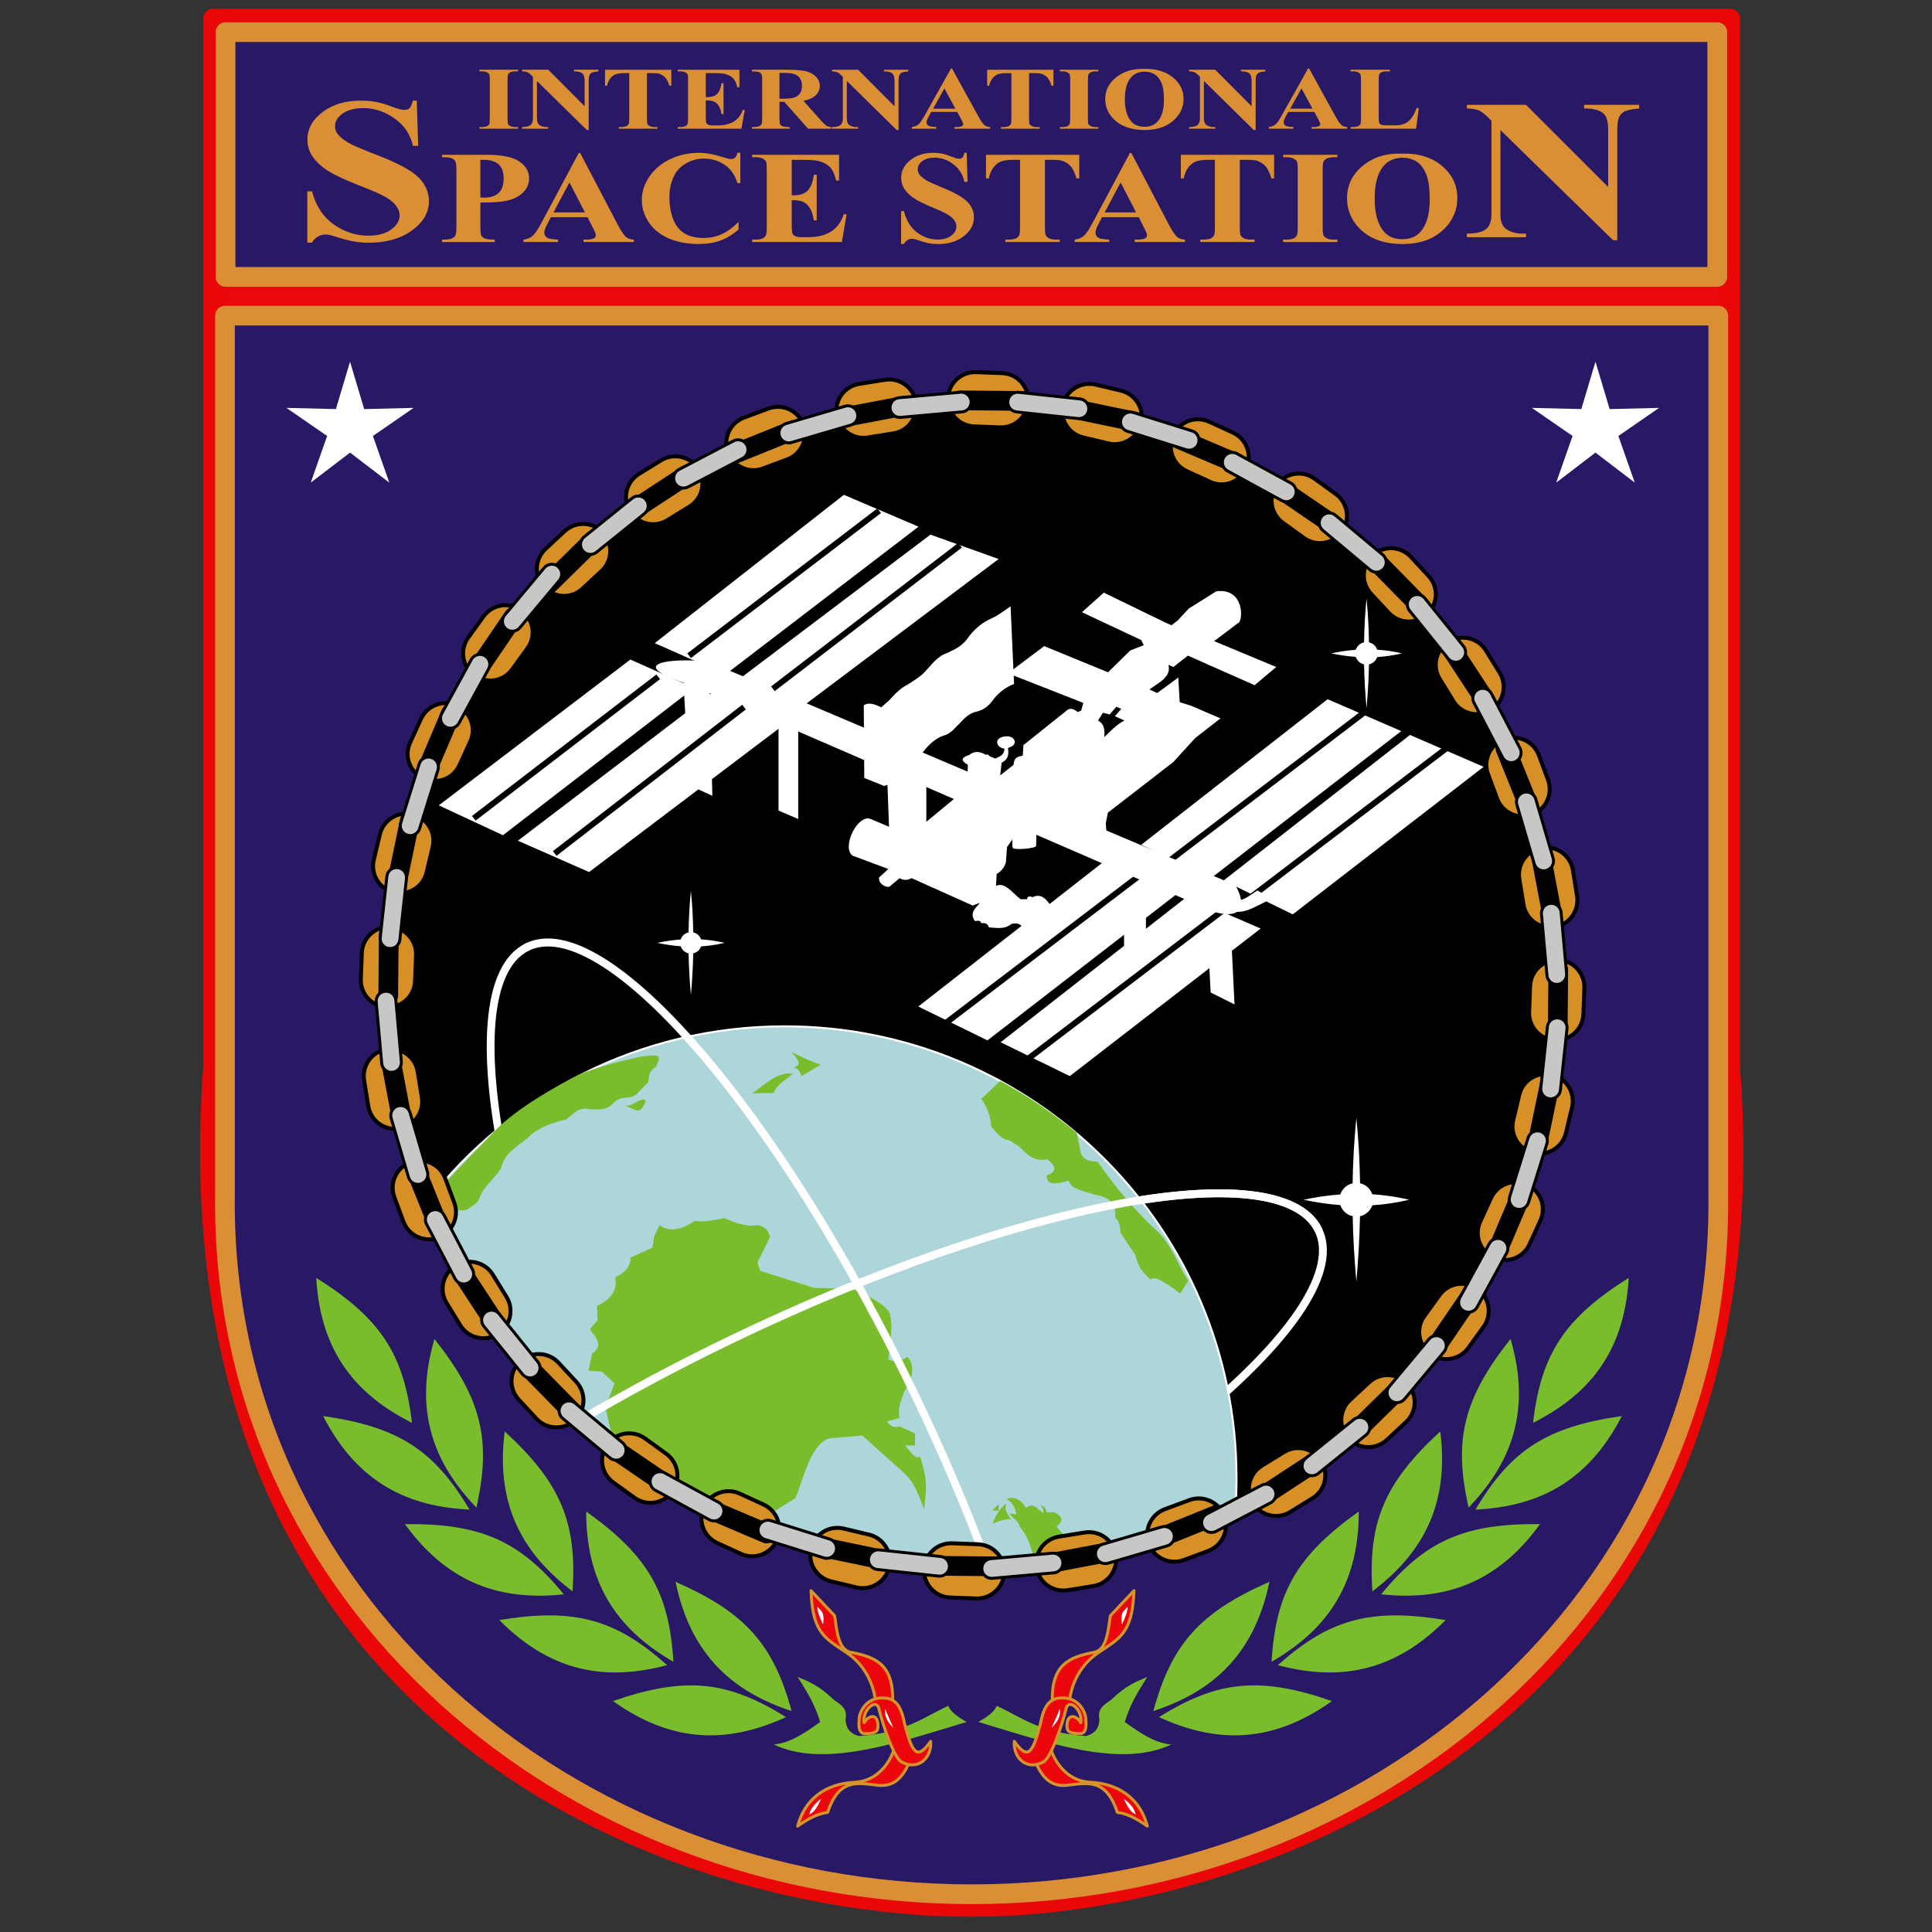 <?xml version="1.0" encoding="UTF-8" standalone="no"?>
<!-- Created with Inkscape (http://www.inkscape.org/) -->

<svg
   xmlns:dc="http://purl.org/dc/elements/1.1/"
   xmlns:cc="http://creativecommons.org/ns#"
   xmlns:rdf="http://www.w3.org/1999/02/22-rdf-syntax-ns#"
   xmlns:svg="http://www.w3.org/2000/svg"
   xmlns="http://www.w3.org/2000/svg"
   xmlns:sodipodi="http://sodipodi.sourceforge.net/DTD/sodipodi-0.dtd"
   xmlns:inkscape="http://www.inkscape.org/namespaces/inkscape"
   version="1.0"
   width="50"
   height="50"
   id="svg2"
   inkscape:version="0.48.1 r9760"
   sodipodi:docname="ISS_insignia.svg">
  <rect width="100%" height="100%" fill="#333333" stroke="none"/>
  <sodipodi:namedview
     pagecolor="#ffffff"
     bordercolor="#666666"
     borderopacity="1"
     objecttolerance="10"
     gridtolerance="10"
     guidetolerance="10"
     inkscape:pageopacity="0"
     inkscape:pageshadow="2"
     inkscape:window-width="985"
     inkscape:window-height="791"
     id="namedview166"
     showgrid="false"
     inkscape:zoom="11.313708"
     inkscape:cx="28.245952"
     inkscape:cy="25.546585"
     inkscape:window-x="342"
     inkscape:window-y="92"
     inkscape:window-maximized="0"
     inkscape:current-layer="svg2" />
  <defs
     id="defs4" />
  <g
     transform="matrix(0.051,0,0,0.051,4.699,-0.164)"
     id="layer2">
    <path
       d="m 15.939,12.686 0,532.867 C -7.759,877.467 251.071,970.88 400.907,970.88 c 149.822,0 409.993,-101.019 384.968,-425.327 l 0,-532.867 -769.936,0 z"
       style="fill:#ea080a;fill-opacity:1;stroke:#ea0708;stroke-width:10;stroke-linecap:round;stroke-linejoin:round;stroke-miterlimit:4;stroke-opacity:1;stroke-dasharray:none"
       id="path4500"
       inkscape:connector-curvature="0" />
    <path
       d="m 22.024,163.401 0,445.477 c -2.758,205.252 174.686,355.574 378.883,355.574 204.197,0 381.64,-150.322 378.883,-355.574 l 0,-445.477 -757.765,0 z"
       style="fill:#291866;fill-opacity:1;stroke:#da8f35;stroke-width:10;stroke-linecap:round;stroke-linejoin:round;stroke-miterlimit:4;stroke-opacity:1;stroke-dasharray:none"
       id="path4464"
       inkscape:connector-curvature="0" />
    <path
       d="m 68.35,651.675 c 32.782,20.594 44.477,38.813 48.571,73.571 C 90.109,711.753 70.501,690.778 68.35,651.675 z m 59.969,31.005 c 24.047,30.341 29.003,51.414 21.282,85.551 -20.784,-21.656 -32.283,-47.966 -21.282,-85.551 z m 35.661,46.921 c 28.51,26.191 36.712,46.226 34.443,81.152 -23.925,-18.126 -39.41,-42.306 -34.443,-81.152 z m 41.348,40.628 c 31.539,22.453 42.162,41.316 44.243,76.253 -25.989,-15.019 -44.353,-37.091 -44.243,-76.253 z m 45.348,35.688 c 35.464,15.527 49.721,31.819 58.904,65.592 -28.511,-9.386 -51.002,-27.235 -58.904,-65.592 z m -31.736,60.505 c 36.578,-12.682 58.107,-10.404 87.781,8.154 -27.304,12.47 -55.934,14.638 -87.781,-8.154 z m -57.677,-41.105 c 38.196,-6.313 59.029,-0.426 85.137,22.883 -29.019,7.672 -57.604,4.967 -85.137,-22.883 z m -47.918,-48.689 c 38.712,-0.399 58.4,8.604 80.637,35.631 -29.851,3.145 -57.686,-3.899 -80.637,-35.631 z M 71.838,721.773 c 38.322,5.498 56.41,17.393 74.274,47.489 -29.982,-1.435 -56.421,-12.634 -74.274,-47.489 z m 228.654,166.688 c 25.872,12.384 64.377,-1.409 97.857,-11.429 -4.098,-2.404 -7.995,-4.875 -9.286,-8.214 -13.168,6.17 -21.656,13.576 -45.357,15.357 -4.979,-1.465 -6.547,-4.262 -6.786,-8.571 1.196,-5.075 -2.263,-7.357 -5.714,-9.643 -8.142,-7.831 -13.179,-9.454 -18.571,-11.786 4.048,6.664 8.287,12.564 11.429,22.857 -7.542,5.386 -15.099,10.698 -23.571,11.429 z"
       style="fill:#79bc2c;fill-opacity:1;stroke:none"
       id="path3430"
       inkscape:connector-curvature="0" />
    <path
       d="m 734.35,651.675 c -32.782,20.594 -44.477,38.813 -48.571,73.571 26.812,-13.493 46.42,-34.468 48.571,-73.571 z M 674.381,682.68 c -24.047,30.341 -29.003,51.414 -21.282,85.551 20.784,-21.656 32.283,-47.966 21.282,-85.551 z m -35.661,46.921 c -28.51,26.191 -36.712,46.226 -34.443,81.152 23.925,-18.126 39.41,-42.306 34.443,-81.152 z m -41.348,40.628 c -31.539,22.453 -42.162,41.316 -44.243,76.253 25.989,-15.019 44.353,-37.091 44.243,-76.253 z m -45.348,35.688 c -35.464,15.527 -49.721,31.819 -58.904,65.592 28.511,-9.386 51.002,-27.235 58.904,-65.592 z m 31.736,60.505 c -36.578,-12.682 -58.107,-10.404 -87.781,8.154 27.304,12.47 55.934,14.638 87.781,-8.154 z m 57.677,-41.105 c -38.196,-6.313 -59.029,-0.426 -85.137,22.883 29.019,7.672 57.604,4.967 85.137,-22.883 z m 47.918,-48.689 c -38.712,-0.399 -58.4,8.604 -80.637,35.631 29.851,3.145 57.686,-3.899 80.637,-35.631 z m 41.507,-54.855 c -38.322,5.498 -56.41,17.393 -74.274,47.489 29.982,-1.435 56.421,-12.634 74.274,-47.489 z M 502.207,888.461 c -25.872,12.384 -64.377,-1.409 -97.857,-11.429 4.098,-2.404 7.995,-4.875 9.286,-8.214 13.168,6.17 21.656,13.576 45.357,15.357 4.979,-1.465 6.547,-4.262 6.786,-8.571 -1.196,-5.075 2.263,-7.357 5.714,-9.643 8.142,-7.831 13.179,-9.454 18.571,-11.786 -4.048,6.664 -8.287,12.564 -11.429,22.857 7.542,5.386 15.099,10.698 23.571,11.429 z"
       style="fill:#79bc2c;fill-opacity:1;stroke:none"
       id="path3358"
       inkscape:connector-curvature="0" />
    <path
       d="m 715.188,531.202 a 307.086,307.086 0 1 1 -614.173,0 307.086,307.086 0 1 1 614.173,0 z"
       transform="matrix(0.97,0,0,0.97,6.983,-12.663)"
       style="fill:#000000;fill-opacity:1;stroke:none"
       id="path4462"
       inkscape:connector-curvature="0" />
    <path
       d="m 278.937,682.947 c 144.759,-69.746 278.182,-94.768 297.819,-55.852 10.328,20.467 -12.865,54.563 -58.235,92.438"
       style="fill:none;stroke:#ffffff;stroke-width:4;stroke-linecap:round;stroke-linejoin:round;stroke-miterlimit:4;stroke-opacity:1"
       id="path4428"
       inkscape:connector-curvature="0" />
    <path
       d="m 462.477,681.527 c 59.534,14.927 96.939,36.477 96.939,60.427"
       transform="matrix(-0.428,-0.889,0.864,-0.436,-226.447,1304.708)"
       style="fill:none;stroke:#ffffff;stroke-width:4.094;stroke-linecap:round;stroke-linejoin:round;stroke-miterlimit:4;stroke-opacity:1"
       id="path4424"
       inkscape:connector-curvature="0" />
    <path
       d="m 170.333,662.444 c 41.962,-54.029 107.543,-88.816 181.2,-88.816 126.576,0 229.305,102.728 229.305,229.305 0,5.421 -0.188,10.798 -0.559,16.125 l 1.569,1.047 C 373.076,907.145 212.857,772.681 170.333,662.444 z"
       transform="translate(-45.505,-49.603)"
       style="fill:#add6da;fill-opacity:1;stroke:#ffffff;stroke-width:1;stroke-linecap:round;stroke-linejoin:round;stroke-miterlimit:4;stroke-opacity:1"
       id="path4421"
       inkscape:connector-curvature="0" />
    <g
       style="fill:#79bc2c;fill-opacity:1;stroke:none"
       id="g4400">
      <path
         d="m 298.278,771.675 13.214,-8.214 c 4.76,-12.028 7.937,-27.22 17.143,-30.357 l 16.786,-1.429 20.714,18.571 c 6.251,5.64 8.089,12.383 10.714,18.929 0.28,-7.603 2.851,-12.151 -2.143,-26.786 -2.5,1.603 -5,-2.883 -7.5,-5.714 l 5,0 0,-6.071 -7.857,-3.571 c -2.143,0.599 -4.286,0.664 -6.429,-2.5 l 6.429,-1.786 c -1.254,-5.219 1.081,-9.243 2.5,-13.571 5.095,-7.886 4.894,-13.419 1.429,-17.5 -3.214,2.408 -6.429,2.83 -9.643,1.429 1.031,-8.385 2.432,-17.018 0.714,-23.571 -2.04,-4.048 -9.295,-8.095 -18.929,-12.143 l -19.643,-0.714 -27.143,-8.571 -1.429,-4.286 6.429,-12.857 c -0.932,-2.024 -0.329,-4.048 -5.714,-6.071 -5.833,1.09 -11.667,-0.887 -17.5,-3.571 -5.33,1.136 -10.605,2.162 -15,1.429 -8.069,5.476 -13.588,5.215 -17.857,2.143 l -2.857,6.071 -0.714,5.357 -11.071,5 c -0.284,5.669 -3.812,8.093 -7.857,10 1.121,6.286 -1.836,11.214 -9.286,14.643 l 0.357,7.143 -3.929,4.643 c 2.474,3.955 7.57,7.648 1.071,12.5 l -1.786,8.571 6.786,0.357 6.429,6.071 -4.643,12.143 3.214,14.286 c 22.4,20.226 45.455,39.393 80,40 z"
         style="fill:#79bc2c;fill-opacity:1;stroke:none"
         id="path4368"
         inkscape:connector-curvature="0" />
      <path
         d="m 510.837,653.072 -4.041,6.566 c -7.454,-5.674 -13.467,-9.426 -14.9,-7.071 -3.722,-3.012 -6.784,-6.685 -7.829,-12.374 l -7.576,-11.364 c -0.111,-3.153 -0.662,-6.012 -2.778,-7.829 0.873,-6.585 -2.725,-10.419 -10.607,-11.617 -5.206,-1.835 -12.061,-2.728 -12.879,-7.071 -10.997,3.213 -10.806,0.133 -11.364,-2.525 6.454,-2.359 4.002,-5.311 0.505,-8.334 -6.942,1.459 -10.473,-2.537 -14.142,-6.313 l -5.051,-3.283 c -4.529,-0.472 -6.742,-4.03 -9.344,-7.071 -0.371,-5.286 -1.987,-9.95 -5.051,-13.89 l 9.596,-9.091 c 13.323,6.955 26.24,15.945 38.891,26.264 l 2.02,10.102 c 1.058,3.319 4.165,4.59 8.586,4.546 7.189,10.376 15.647,21.114 27.527,32.83 9.912,7.92 12.317,18.342 18.435,27.527 z"
         style="fill:#79bc2c;fill-opacity:1;stroke:none"
         id="path4376"
         inkscape:connector-curvature="0" />
      <path
         d="m 201.85,548.461 c 6.359,-2.919 29.222,-9.37 35,-9.464 8.539,-1.233 4.577,3.037 3.929,5.536 -4.002,2.282 -3.545,5.122 -3.929,7.857 l -5,5 c -1.287,2.093 -3.726,2.651 -6.429,2.857 -2.738,0.119 -5,1.19 -6.786,3.214 -3.127,3.288 -7.618,2.939 -12.143,2.5 -5.216,-1.026 -7.985,2.84 -11.429,5.357 -6.481,1.561 -12.785,3.477 -17.857,7.857 -5.105,5.319 -12.438,7.296 -15,16.429 -0.605,2.738 -8.978,9.762 -10.714,14.643 -0.489,1.997 -1.779,3.835 -4.643,5.357 -2.227,2.147 -5.036,2.254 -8.214,1.071 l -5.357,-12.679 c 10.36,-11.114 17.35,-18.297 25,-26.25 12.214,-12.644 31.89,-23.254 43.571,-29.286 z"
         style="fill:#79bc2c;fill-opacity:1;stroke:none"
         id="path4378"
         inkscape:connector-curvature="0" />
      <path
         d="m 225.064,564.354 c 3.78,0.043 5.67,-2.338 7.857,-2.857 2.174,-0.689 2.973,-0.262 2.143,1.607 -2.782,6.105 -4.442,2.944 -10,1.25 z"
         style="fill:#79bc2c;fill-opacity:1;stroke:none"
         id="path4380"
         inkscape:connector-curvature="0" />
      <path
         d="m 309.437,537.031 c 5.849,2.882 11.065,5.236 14.9,6.44 l -9.723,5.808 c -0.997,-1.561 -0.783,-3.468 -3.914,-4.419 4.773,-1.255 1.462,-4.618 -1.263,-7.829 z"
         style="fill:#79bc2c;fill-opacity:1;stroke:none"
         id="path4382"
         inkscape:connector-curvature="0" />
      <path
         d="m 310.069,548.143 c -6.827,-1.538 -13.817,5.121 -20.456,9.975 3.241,-0.168 6.209,-0.405 10.733,-0.253 1.927,-4.555 6.277,-6.686 9.723,-9.723 z"
         style="fill:#79bc2c;fill-opacity:1;stroke:none"
         id="path4384"
         inkscape:connector-curvature="0" />
      <path
         d="M 444.286,785.882 440,781.061 c 4.312,-3.608 2.141,-5.595 -1.071,-7.321 l -4.107,0 c -0.086,-2.923 -1.656,-2.879 -2.857,-3.571 0.707,1.213 1.878,2.271 1.25,3.929 -2.736,-1.528 -4.974,-5.923 -8.571,-2.5 -3.205,-4.883 -6.557,-5.942 -10,-4.643 3.113,1.962 4.5,4.708 5,7.857 l -3.571,-0.357 c 1.867,2.221 4.756,3.931 5.357,6.786 5.705,6.548 5.717,13.095 8.571,19.643 l 14.286,-15 z"
         transform="translate(3.993,-3.136)"
         style="fill:#79bc2c;fill-opacity:1;stroke:none"
         id="path4370"
         inkscape:connector-curvature="0" />
      <path
         d="m 416.786,777.132 c -1.323,-2.29 -3.453,-4.139 -2.321,-7.768 -3.021,2.268 -5.282,5.678 -6.875,10.089 2.979,-1.206 5.983,-2.288 9.196,-2.321 z"
         transform="translate(3.993,-3.136)"
         style="fill:#79bc2c;fill-opacity:1;stroke:none"
         id="path4372"
         inkscape:connector-curvature="0" />
      <path
         d="m 410.625,769.632 -3.214,3.214 3.214,0.089 0,-3.304 z"
         transform="translate(3.993,-3.136)"
         style="fill:#79bc2c;fill-opacity:1;stroke:none"
         id="path4374"
         inkscape:connector-curvature="0" />
    </g>
    <path
       d="m 559.416,741.954 c 0,45.028 -132.218,81.572 -295.131,81.572 -34.262,0 -67.167,-1.616 -97.769,-4.588"
       transform="matrix(-0.428,-0.889,0.864,-0.436,-226.447,1304.708)"
       style="fill:none;stroke:#ffffff;stroke-width:4.094;stroke-linecap:round;stroke-linejoin:round;stroke-miterlimit:4;stroke-opacity:1"
       id="path4415"
       inkscape:connector-curvature="0" />
    <g
       style="fill:#d69025;fill-opacity:1;stroke:#000000;stroke-opacity:1"
       id="g4159">
      <path
         d="m 402.143,219.58 c 7.592,0.283 5.613,0.21 13.205,0.493 7.592,0.283 13.984,-5.648 14.267,-13.24 0.283,-7.592 -5.648,-13.984 -13.24,-14.267 -7.592,-0.283 -5.613,-0.21 -13.205,-0.493 -7.592,-0.283 -13.984,5.648 -14.267,13.24 -0.283,7.592 5.648,13.984 13.24,14.267 z"
         style="fill:#d69025;fill-opacity:1;stroke:#000000;stroke-width:2;stroke-linejoin:round;stroke-miterlimit:4;stroke-opacity:1;stroke-dasharray:none"
         id="path3442"
         inkscape:connector-curvature="0" />
      <path
         d="m 510.015,242.258 c 6.906,3.167 5.106,2.342 12.011,5.509 6.906,3.167 15.081,0.133 18.248,-6.773 3.167,-6.906 0.133,-15.081 -6.773,-18.248 -6.906,-3.167 -5.106,-2.342 -12.011,-5.509 -6.906,-3.167 -15.081,-0.133 -18.248,6.773 -3.167,6.906 -0.133,15.081 6.773,18.248 z"
         style="fill:#d69025;fill-opacity:1;stroke:#000000;stroke-width:2;stroke-linejoin:round;stroke-miterlimit:4;stroke-opacity:1;stroke-dasharray:none"
         id="path4087"
         inkscape:connector-curvature="0" />
      <path
         d="m 603.604,304.521 c 5.168,5.569 3.821,4.117 8.989,9.686 5.168,5.569 13.882,5.894 19.451,0.726 5.569,-5.168 5.894,-13.882 0.726,-19.451 -5.168,-5.569 -3.821,-4.117 -8.989,-9.686 -5.168,-5.569 -13.882,-5.894 -19.451,-0.726 -5.569,5.168 -5.894,13.882 -0.726,19.451 z"
         style="fill:#d69025;fill-opacity:1;stroke:#000000;stroke-width:2;stroke-linejoin:round;stroke-miterlimit:4;stroke-opacity:1;stroke-dasharray:none"
         id="path4089"
         inkscape:connector-curvature="0" />
      <path
         d="m 662.985,396.096 c 2.644,7.123 1.954,5.266 4.598,12.389 2.644,7.123 10.57,10.758 17.692,8.114 7.123,-2.644 10.758,-10.57 8.114,-17.692 -2.644,-7.123 -1.954,-5.266 -4.598,-12.389 -2.644,-7.123 -10.57,-10.758 -17.692,-8.114 -7.123,2.644 -10.758,10.57 -8.114,17.692 z"
         style="fill:#d69025;fill-opacity:1;stroke:#000000;stroke-width:2;stroke-linejoin:round;stroke-miterlimit:4;stroke-opacity:1;stroke-dasharray:none"
         id="path4091"
         inkscape:connector-curvature="0" />
      <path
         d="m 684.323,503.6 c -0.283,7.592 -0.21,5.613 -0.493,13.205 -0.283,7.592 5.648,13.984 13.24,14.267 7.592,0.283 13.984,-5.648 14.267,-13.24 0.283,-7.592 0.21,-5.613 0.493,-13.205 0.283,-7.592 -5.648,-13.984 -13.24,-14.267 -7.592,-0.283 -13.984,5.648 -14.267,13.24 z"
         style="fill:#d69025;fill-opacity:1;stroke:#000000;stroke-width:2;stroke-linejoin:round;stroke-miterlimit:4;stroke-opacity:1;stroke-dasharray:none"
         id="path4093"
         inkscape:connector-curvature="0" />
      <path
         d="m 664.502,611.116 c -3.167,6.906 -2.342,5.106 -5.509,12.011 -3.167,6.906 -0.133,15.081 6.773,18.248 6.906,3.167 15.081,0.133 18.248,-6.773 3.167,-6.906 2.342,-5.106 5.509,-12.011 3.167,-6.906 0.133,-15.081 -6.773,-18.248 -6.906,-3.167 -15.081,-0.133 -18.248,6.773 z"
         style="fill:#d69025;fill-opacity:1;stroke:#000000;stroke-width:2;stroke-linejoin:round;stroke-miterlimit:4;stroke-opacity:1;stroke-dasharray:none"
         id="path4095"
         inkscape:connector-curvature="0" />
      <path
         d="m 602.596,704.705 c -5.569,5.168 -4.117,3.821 -9.686,8.989 -5.569,5.168 -5.894,13.882 -0.726,19.451 5.168,5.569 13.882,5.894 19.451,0.726 5.569,-5.168 4.117,-3.821 9.686,-8.989 5.569,-5.168 5.894,-13.882 0.726,-19.451 -5.168,-5.569 -13.882,-5.894 -19.451,-0.726 z"
         style="fill:#d69025;fill-opacity:1;stroke:#000000;stroke-width:2;stroke-linejoin:round;stroke-miterlimit:4;stroke-opacity:1;stroke-dasharray:none"
         id="path4097"
         inkscape:connector-curvature="0" />
      <path
         d="m 511.378,764.442 c -7.123,2.644 -5.266,1.954 -12.389,4.598 -7.123,2.644 -10.758,10.57 -8.114,17.692 2.644,7.123 10.57,10.758 17.692,8.114 7.123,-2.644 5.266,-1.954 12.389,-4.598 7.123,-2.644 10.758,-10.57 8.114,-17.692 -2.644,-7.123 -10.57,-10.758 -17.692,-8.114 z"
         style="fill:#d69025;fill-opacity:1;stroke:#000000;stroke-width:2;stroke-linejoin:round;stroke-miterlimit:4;stroke-opacity:1;stroke-dasharray:none"
         id="path4099"
         inkscape:connector-curvature="0" />
      <path
         d="m 404.231,786.852 c -7.592,-0.283 -5.613,-0.21 -13.205,-0.493 -7.592,-0.283 -13.984,5.648 -14.267,13.24 -0.283,7.592 5.648,13.984 13.24,14.267 7.592,0.283 5.613,0.21 13.205,0.493 7.592,0.283 13.984,-5.648 14.267,-13.24 0.283,-7.592 -5.648,-13.984 -13.24,-14.267 z"
         style="fill:#d69025;fill-opacity:1;stroke:#000000;stroke-width:2;stroke-linejoin:round;stroke-miterlimit:4;stroke-opacity:1;stroke-dasharray:none"
         id="path4101"
         inkscape:connector-curvature="0" />
      <path
         d="m 295.287,766.674 c -6.906,-3.167 -5.106,-2.342 -12.011,-5.509 -6.906,-3.167 -15.081,-0.133 -18.248,6.773 -3.167,6.906 -0.133,15.081 6.773,18.248 6.906,3.167 5.106,2.342 12.011,5.509 6.906,3.167 15.081,0.133 18.248,-6.773 3.167,-6.906 0.133,-15.081 -6.773,-18.248 z"
         style="fill:#d69025;fill-opacity:1;stroke:#000000;stroke-width:2;stroke-linejoin:round;stroke-miterlimit:4;stroke-opacity:1;stroke-dasharray:none"
         id="path4103"
         inkscape:connector-curvature="0" />
      <path
         d="m 200.27,704.411 c -5.168,-5.569 -3.821,-4.117 -8.989,-9.686 -5.168,-5.569 -13.882,-5.894 -19.451,-0.726 -5.569,5.168 -5.894,13.882 -0.726,19.451 5.168,5.569 3.821,4.117 8.989,9.686 5.168,5.569 13.882,5.894 19.451,0.726 5.569,-5.168 5.894,-13.882 0.726,-19.451 z"
         style="fill:#d69025;fill-opacity:1;stroke:#000000;stroke-width:2;stroke-linejoin:round;stroke-miterlimit:4;stroke-opacity:1;stroke-dasharray:none"
         id="path4105"
         inkscape:connector-curvature="0" />
      <path
         d="m 138.389,613.55 c -2.644,-7.123 -1.954,-5.266 -4.598,-12.389 -2.644,-7.123 -10.57,-10.758 -17.692,-8.114 -7.123,2.644 -10.758,10.57 -8.114,17.692 2.644,7.123 1.954,5.266 4.598,12.389 2.644,7.123 10.57,10.758 17.692,8.114 7.123,-2.644 10.758,-10.57 8.114,-17.692 z"
         style="fill:#d69025;fill-opacity:1;stroke:#000000;stroke-width:2;stroke-linejoin:round;stroke-miterlimit:4;stroke-opacity:1;stroke-dasharray:none"
         id="path4107"
         inkscape:connector-curvature="0" />
      <path
         d="m 118.48,501.046 c 0.283,-7.592 0.21,-5.613 0.493,-13.205 0.283,-7.592 -5.648,-13.984 -13.24,-14.267 -7.592,-0.283 -13.984,5.648 -14.267,13.24 -0.283,7.592 -0.21,5.613 -0.493,13.205 -0.283,7.592 5.648,13.984 13.24,14.267 7.592,0.283 13.984,-5.648 14.267,-13.24 z"
         style="fill:#d69025;fill-opacity:1;stroke:#000000;stroke-width:2;stroke-linejoin:round;stroke-miterlimit:4;stroke-opacity:1;stroke-dasharray:none"
         id="path4109"
         inkscape:connector-curvature="0" />
      <path
         d="m 140.993,391.526 c 3.167,-6.906 2.342,-5.106 5.509,-12.011 3.167,-6.906 0.133,-15.081 -6.773,-18.248 -6.906,-3.167 -15.081,-0.133 -18.248,6.773 -3.167,6.906 -2.342,5.106 -5.509,12.011 -3.167,6.906 -0.133,15.081 6.773,18.248 6.906,3.167 15.081,0.133 18.248,-6.773 z"
         style="fill:#d69025;fill-opacity:1;stroke:#000000;stroke-width:2;stroke-linejoin:round;stroke-miterlimit:4;stroke-opacity:1;stroke-dasharray:none"
         id="path4121"
         inkscape:connector-curvature="0" />
      <path
         d="m 203.436,301.937 c 5.569,-5.168 4.117,-3.821 9.686,-8.989 5.569,-5.168 5.894,-13.882 0.726,-19.451 -5.168,-5.569 -13.882,-5.894 -19.451,-0.726 -5.569,5.168 -4.117,3.821 -9.686,8.989 -5.569,5.168 -5.894,13.882 -0.726,19.451 5.168,5.569 13.882,5.894 19.451,0.726 z"
         style="fill:#d69025;fill-opacity:1;stroke:#000000;stroke-width:2;stroke-linejoin:round;stroke-miterlimit:4;stroke-opacity:1;stroke-dasharray:none"
         id="path4123"
         inkscape:connector-curvature="0" />
      <path
         d="m 294.991,240.937 c 7.123,-2.644 5.266,-1.954 12.389,-4.598 7.123,-2.644 10.758,-10.57 8.114,-17.692 -2.644,-7.123 -10.57,-10.758 -17.692,-8.114 -7.123,2.644 -5.266,1.954 -12.389,4.598 -7.123,2.644 -10.758,10.57 -8.114,17.692 2.644,7.123 10.57,10.758 17.692,8.114 z"
         style="fill:#d69025;fill-opacity:1;stroke:#000000;stroke-width:2;stroke-linejoin:round;stroke-miterlimit:4;stroke-opacity:1;stroke-dasharray:none"
         id="path4125"
         inkscape:connector-curvature="0" />
      <path
         d="m 457.463,225.175 c 7.391,1.759 5.464,1.301 12.855,3.06 7.391,1.759 14.817,-2.812 16.576,-10.203 1.759,-7.391 -2.812,-14.817 -10.203,-16.576 -7.391,-1.759 -5.464,-1.301 -12.855,-3.06 -7.391,-1.759 -14.817,2.812 -16.576,10.203 -1.759,7.391 2.812,14.817 10.203,16.576 z"
         style="fill:#d69025;fill-opacity:1;stroke:#000000;stroke-width:2;stroke-linejoin:round;stroke-miterlimit:4;stroke-opacity:1;stroke-dasharray:none"
         id="path4127"
         inkscape:connector-curvature="0" />
      <path
         d="m 558.839,268.461 c 6.155,4.454 4.551,3.293 10.706,7.746 6.155,4.454 14.765,3.073 19.219,-3.083 4.454,-6.155 3.073,-14.765 -3.083,-19.219 -6.155,-4.454 -4.551,-3.293 -10.706,-7.746 -6.155,-4.454 -14.765,-3.073 -19.219,3.083 -4.454,6.155 -3.073,14.765 3.083,19.219 z"
         style="fill:#d69025;fill-opacity:1;stroke:#000000;stroke-width:2;stroke-linejoin:round;stroke-miterlimit:4;stroke-opacity:1;stroke-dasharray:none"
         id="path4129"
         inkscape:connector-curvature="0" />
      <path
         d="m 638.482,347.787 c 3.982,6.47 2.944,4.783 6.927,11.253 3.982,6.47 12.465,8.489 18.935,4.507 6.47,-3.982 8.489,-12.465 4.507,-18.935 -3.982,-6.47 -2.944,-4.783 -6.927,-11.253 -3.982,-6.47 -12.465,-8.489 -18.935,-4.507 -6.47,3.982 -8.489,12.465 -4.507,18.935 z"
         style="fill:#d69025;fill-opacity:1;stroke:#000000;stroke-width:2;stroke-linejoin:round;stroke-miterlimit:4;stroke-opacity:1;stroke-dasharray:none"
         id="path4131"
         inkscape:connector-curvature="0" />
      <path
         d="m 678.856,449.187 c 1.203,7.501 0.89,5.546 2.093,13.048 1.203,7.501 8.268,12.613 15.769,11.41 7.501,-1.203 12.613,-8.268 11.41,-15.769 -1.203,-7.501 -0.89,-5.546 -2.093,-13.048 -1.203,-7.501 -8.268,-12.613 -15.769,-11.41 -7.501,1.203 -12.613,8.268 -11.41,15.769 z"
         style="fill:#d69025;fill-opacity:1;stroke:#000000;stroke-width:2;stroke-linejoin:round;stroke-miterlimit:4;stroke-opacity:1;stroke-dasharray:none"
         id="path4133"
         inkscape:connector-curvature="0" />
      <path
         d="m 678.811,558.788 c -1.759,7.391 -1.301,5.464 -3.06,12.855 -1.759,7.391 2.812,14.817 10.203,16.576 7.391,1.759 14.817,-2.812 16.576,-10.203 1.759,-7.391 1.301,-5.464 3.06,-12.855 1.759,-7.391 -2.812,-14.817 -10.203,-16.576 -7.391,-1.759 -14.817,2.812 -16.576,10.203 z"
         style="fill:#d69025;fill-opacity:1;stroke:#000000;stroke-width:2;stroke-linejoin:round;stroke-miterlimit:4;stroke-opacity:1;stroke-dasharray:none"
         id="path4135"
         inkscape:connector-curvature="0" />
      <path
         d="m 638.397,660.371 c -4.454,6.155 -3.293,4.551 -7.746,10.706 -4.454,6.155 -3.073,14.765 3.083,19.219 6.155,4.454 14.765,3.073 19.219,-3.083 4.454,-6.155 3.293,-4.551 7.746,-10.706 4.454,-6.155 3.073,-14.765 -3.083,-19.219 -6.155,-4.454 -14.765,-3.073 -19.219,3.083 z"
         style="fill:#d69025;fill-opacity:1;stroke:#000000;stroke-width:2;stroke-linejoin:round;stroke-miterlimit:4;stroke-opacity:1;stroke-dasharray:none"
         id="path4137"
         inkscape:connector-curvature="0" />
      <path
         d="m 559.422,740.084 c -6.47,3.982 -4.783,2.944 -11.254,6.927 -6.47,3.982 -8.489,12.465 -4.507,18.935 3.982,6.47 12.465,8.489 18.935,4.507 6.47,-3.982 4.783,-2.944 11.254,-6.927 6.47,-3.982 8.489,-12.465 4.507,-18.935 -3.982,-6.47 -12.465,-8.489 -18.935,-4.507 z"
         style="fill:#d69025;fill-opacity:1;stroke:#000000;stroke-width:2;stroke-linejoin:round;stroke-miterlimit:4;stroke-opacity:1;stroke-dasharray:none"
         id="path4139"
         inkscape:connector-curvature="0" />
      <path
         d="m 458.302,780.878 c -7.502,1.203 -5.546,0.89 -13.048,2.093 -7.501,1.203 -12.613,8.268 -11.41,15.769 1.203,7.501 8.268,12.613 15.769,11.41 7.501,-1.203 5.546,-0.89 13.048,-2.093 7.501,-1.203 12.613,-8.268 11.41,-15.769 -1.203,-7.501 -8.268,-12.613 -15.769,-11.41 z"
         style="fill:#d69025;fill-opacity:1;stroke:#000000;stroke-width:2;stroke-linejoin:round;stroke-miterlimit:4;stroke-opacity:1;stroke-dasharray:none"
         id="path4141"
         inkscape:connector-curvature="0" />
      <path
         d="m 348.843,781.954 c -7.391,-1.759 -5.464,-1.301 -12.855,-3.06 -7.391,-1.759 -14.817,2.812 -16.576,10.203 -1.759,7.391 2.812,14.817 10.203,16.576 7.391,1.759 5.464,1.301 12.855,3.06 7.391,1.759 14.817,-2.812 16.576,-10.203 1.759,-7.391 -2.812,-14.817 -10.203,-16.576 z"
         style="fill:#d69025;fill-opacity:1;stroke:#000000;stroke-width:2;stroke-linejoin:round;stroke-miterlimit:4;stroke-opacity:1;stroke-dasharray:none"
         id="path4143"
         inkscape:connector-curvature="0" />
      <path
         d="m 245.928,740.91 c -6.155,-4.454 -4.551,-3.293 -10.706,-7.746 -6.155,-4.454 -14.765,-3.073 -19.219,3.083 -4.454,6.155 -3.073,14.765 3.083,19.219 6.155,4.454 4.551,3.293 10.706,7.746 6.155,4.454 14.765,3.073 19.219,-3.083 4.454,-6.155 3.073,-14.765 -3.083,-19.219 z"
         style="fill:#d69025;fill-opacity:1;stroke:#000000;stroke-width:2;stroke-linejoin:round;stroke-miterlimit:4;stroke-opacity:1;stroke-dasharray:none"
         id="path4145"
         inkscape:connector-curvature="0" />
      <path
         d="m 164.883,661.306 c -3.982,-6.47 -2.944,-4.783 -6.927,-11.254 -3.982,-6.47 -12.465,-8.489 -18.935,-4.507 -6.47,3.982 -8.489,12.465 -4.507,18.935 3.982,6.47 2.944,4.783 6.927,11.254 3.982,6.47 12.465,8.489 18.935,4.507 6.47,-3.982 8.489,-12.465 4.507,-18.935 z"
         style="fill:#d69025;fill-opacity:1;stroke:#000000;stroke-width:2;stroke-linejoin:round;stroke-miterlimit:4;stroke-opacity:1;stroke-dasharray:none"
         id="path4147"
         inkscape:connector-curvature="0" />
      <path
         d="m 121.918,560.119 c -1.203,-7.502 -0.89,-5.546 -2.093,-13.048 -1.203,-7.501 -8.268,-12.613 -15.769,-11.41 -7.501,1.203 -12.613,8.268 -11.41,15.769 1.203,7.501 0.89,5.546 2.093,13.048 1.203,7.501 8.268,12.613 15.769,11.41 7.501,-1.203 12.613,-8.268 11.41,-15.769 z"
         style="fill:#d69025;fill-opacity:1;stroke:#000000;stroke-width:2;stroke-linejoin:round;stroke-miterlimit:4;stroke-opacity:1;stroke-dasharray:none"
         id="path4149"
         inkscape:connector-curvature="0" />
      <path
         d="m 124.34,445.893 c 1.759,-7.391 1.301,-5.464 3.06,-12.855 1.759,-7.391 -2.812,-14.817 -10.203,-16.576 -7.391,-1.759 -14.817,2.812 -16.576,10.203 -1.759,7.391 -1.301,5.464 -3.06,12.855 -1.759,7.391 2.812,14.817 10.203,16.576 7.391,1.759 14.817,-2.812 16.576,-10.203 z"
         style="fill:#d69025;fill-opacity:1;stroke:#000000;stroke-width:2;stroke-linejoin:round;stroke-miterlimit:4;stroke-opacity:1;stroke-dasharray:none"
         id="path4151"
         inkscape:connector-curvature="0" />
      <path
         d="m 167.786,342.869 c 4.454,-6.155 3.293,-4.551 7.746,-10.706 4.454,-6.155 3.073,-14.765 -3.083,-19.219 -6.155,-4.454 -14.765,-3.073 -19.219,3.083 -4.454,6.155 -3.293,4.551 -7.746,10.706 -4.454,6.155 -3.073,14.765 3.083,19.219 6.155,4.454 14.765,3.073 19.219,-3.083 z"
         style="fill:#d69025;fill-opacity:1;stroke:#000000;stroke-width:2;stroke-linejoin:round;stroke-miterlimit:4;stroke-opacity:1;stroke-dasharray:none"
         id="path4153"
         inkscape:connector-curvature="0" />
      <path
         d="m 246.508,267.183 c 6.47,-3.982 4.783,-2.944 11.254,-6.927 6.47,-3.982 8.489,-12.465 4.507,-18.935 -3.982,-6.47 -12.465,-8.489 -18.935,-4.507 -6.47,3.982 -4.783,2.944 -11.254,6.927 -6.47,3.982 -8.489,12.465 -4.507,18.935 3.982,6.47 12.465,8.489 18.935,4.507 z"
         style="fill:#d69025;fill-opacity:1;stroke:#000000;stroke-width:2;stroke-linejoin:round;stroke-miterlimit:4;stroke-opacity:1;stroke-dasharray:none"
         id="path4155"
         inkscape:connector-curvature="0" />
      <path
         d="m 348.204,225.217 c 7.501,-1.203 5.546,-0.89 13.048,-2.093 7.501,-1.203 12.613,-8.268 11.41,-15.769 -1.203,-7.501 -8.268,-12.613 -15.769,-11.41 -7.501,1.203 -5.546,0.89 -13.048,2.093 -7.501,1.203 -12.613,8.268 -11.41,15.769 1.203,7.501 8.268,12.613 15.769,11.41 z"
         style="fill:#d69025;fill-opacity:1;stroke:#000000;stroke-width:2;stroke-linejoin:round;stroke-miterlimit:4;stroke-opacity:1;stroke-dasharray:none"
         id="path4157"
         inkscape:connector-curvature="0" />
    </g>
    <path
       d="m 203.613,723.069 c 23.305,-13.719 48.577,-27.236 75.324,-40.123 144.759,-69.746 278.182,-94.768 297.819,-55.852"
       style="fill:none;stroke:#ffffff;stroke-width:4;stroke-linecap:round;stroke-linejoin:round;stroke-miterlimit:4;stroke-opacity:1"
       id="path4417"
       inkscape:connector-curvature="0" />
    <g
       transform="matrix(0.995,-0.098,0.098,0.995,-47.391,41.719)"
       style="fill:#000000;fill-opacity:1;stroke:none"
       id="g4302">
      <path
         d="m 338.024,209.145 c -0.456,0.011 -0.908,0.085 -1.344,0.219 l -29.812,8.75 c -1.757,0.465 -3.124,1.848 -3.569,3.61 -0.445,1.763 0.102,3.628 1.428,4.872 1.326,1.244 3.223,1.669 4.953,1.112 l 29.812,-8.75 c 2.425,-0.683 3.963,-3.062 3.59,-5.554 -0.373,-2.491 -2.54,-4.316 -5.059,-4.259 l 0,0 z"
         style="fill:#000000;fill-opacity:1;stroke:none"
         id="path4304"
         inkscape:connector-curvature="0" />
      <path
         d="m 457.161,205.96 c -0.425,-0.164 -0.871,-0.269 -1.325,-0.312 l -30.892,-3.325 c -1.802,-0.243 -3.593,0.511 -4.679,1.97 -1.086,1.458 -1.294,3.391 -0.545,5.047 0.749,1.656 2.339,2.776 4.151,2.923 l 30.892,3.325 c 2.501,0.297 4.833,-1.313 5.442,-3.757 0.609,-2.444 -0.695,-4.96 -3.044,-5.871 l 0,0 z"
         style="fill:#000000;fill-opacity:1;stroke:none"
         id="path4306"
         inkscape:connector-curvature="0" />
      <path
         d="m 564.062,249.191 c -0.33,-0.314 -0.702,-0.582 -1.105,-0.796 l -27.268,-14.893 c -1.572,-0.914 -3.515,-0.903 -5.076,0.029 -1.561,0.932 -2.493,2.637 -2.435,4.455 0.059,1.817 1.099,3.459 2.716,4.289 l 27.268,14.893 c 2.197,1.232 4.968,0.637 6.465,-1.388 1.498,-2.025 1.256,-4.848 -0.565,-6.589 l 0,0 z"
         style="fill:#000000;fill-opacity:1;stroke:none"
         id="path4308"
         inkscape:connector-curvature="0" />
      <path
         d="m 651.175,332.238 c -0.185,-0.417 -0.426,-0.806 -0.716,-1.158 l -19.493,-24.195 c -1.102,-1.446 -2.902,-2.179 -4.701,-1.916 -1.799,0.264 -3.313,1.483 -3.954,3.184 -0.641,1.701 -0.309,3.616 0.868,5.002 l 19.493,24.195 c 1.559,1.979 4.346,2.489 6.505,1.191 2.159,-1.298 3.015,-3.999 1.999,-6.303 l 0,0 z"
         style="fill:#000000;fill-opacity:1;stroke:none"
         id="path4310"
         inkscape:connector-curvature="0" />
      <path
         d="m 696.198,440.004 c -0.011,-0.456 -0.085,-0.908 -0.219,-1.344 l -8.75,-29.812 c -0.465,-1.758 -1.848,-3.124 -3.61,-3.569 -1.763,-0.445 -3.628,0.102 -4.872,1.428 -1.243,1.326 -1.669,3.223 -1.112,4.953 l 8.75,29.813 c 0.683,2.425 3.062,3.963 5.554,3.59 2.491,-0.373 4.316,-2.54 4.259,-5.059 l 0,0 z"
         style="fill:#000000;fill-opacity:1;stroke:none"
         id="path4312"
         inkscape:connector-curvature="0" />
      <path
         d="m 699.384,557.627 c 0.164,-0.425 0.269,-0.871 0.312,-1.325 l 3.325,-30.892 c 0.243,-1.802 -0.511,-3.593 -1.97,-4.679 -1.458,-1.086 -3.391,-1.294 -5.047,-0.545 -1.656,0.749 -2.776,2.339 -2.923,4.151 l -3.325,30.892 c -0.297,2.501 1.313,4.833 3.757,5.442 2.444,0.609 4.96,-0.695 5.871,-3.044 l 0,0 z"
         style="fill:#000000;fill-opacity:1;stroke:none"
         id="path4314"
         inkscape:connector-curvature="0" />
      <path
         d="m 656.658,667.557 c 0.314,-0.33 0.582,-0.702 0.796,-1.105 L 672.347,639.185 c 0.914,-1.572 0.903,-3.515 -0.029,-5.077 -0.932,-1.561 -2.638,-2.493 -4.455,-2.435 -1.817,0.059 -3.459,1.099 -4.289,2.716 l -14.893,27.268 c -1.232,2.197 -0.637,4.968 1.388,6.465 2.025,1.498 4.848,1.256 6.589,-0.565 l 0,0 z"
         style="fill:#000000;fill-opacity:1;stroke:none"
         id="path4316"
         inkscape:connector-curvature="0" />
      <path
         d="m 575.631,751.64 c 0.417,-0.185 0.806,-0.426 1.158,-0.716 l 24.195,-19.493 c 1.446,-1.102 2.179,-2.902 1.916,-4.701 -0.263,-1.799 -1.483,-3.313 -3.184,-3.954 -1.701,-0.641 -3.616,-0.309 -5.002,0.868 l -24.195,19.493 c -1.979,1.559 -2.489,4.346 -1.191,6.505 1.298,2.159 3.999,3.015 6.303,1.999 l 0,0 z"
         style="fill:#000000;fill-opacity:1;stroke:none"
         id="path4318"
         inkscape:connector-curvature="0" />
      <path
         d="m 468.875,796.664 c 0.456,-0.011 0.908,-0.085 1.344,-0.219 l 29.812,-8.75 c 1.758,-0.465 3.124,-1.848 3.569,-3.61 0.445,-1.763 -0.102,-3.628 -1.428,-4.872 -1.326,-1.243 -3.223,-1.669 -4.953,-1.112 l -29.813,8.75 c -2.425,0.683 -3.963,3.062 -3.59,5.553 0.373,2.491 2.54,4.316 5.059,4.259 l 0,0 z"
         style="fill:#000000;fill-opacity:1;stroke:none"
         id="path4320"
         inkscape:connector-curvature="0" />
      <path
         d="m 351.758,799.344 c 0.425,0.164 0.871,0.269 1.325,0.312 l 30.892,3.325 c 1.802,0.243 3.593,-0.511 4.679,-1.97 1.086,-1.458 1.294,-3.391 0.545,-5.047 -0.749,-1.656 -2.339,-2.776 -4.151,-2.923 l -30.892,-3.325 c -2.501,-0.297 -4.833,1.313 -5.442,3.757 -0.609,2.444 0.695,4.96 3.044,5.871 l 0,0 z"
         style="fill:#000000;fill-opacity:1;stroke:none"
         id="path4322"
         inkscape:connector-curvature="0" />
      <path
         d="m 239.302,758.638 c 0.33,0.314 0.702,0.582 1.105,0.796 l 27.268,14.893 c 1.572,0.914 3.515,0.903 5.077,-0.029 1.561,-0.932 2.493,-2.637 2.435,-4.455 -0.058,-1.817 -1.099,-3.459 -2.716,-4.289 l -27.268,-14.893 c -2.197,-1.232 -4.968,-0.637 -6.465,1.388 -1.498,2.025 -1.256,4.848 0.565,6.589 l 0,0 z"
         style="fill:#000000;fill-opacity:1;stroke:none"
         id="path4324"
         inkscape:connector-curvature="0" />
      <path
         d="m 152.693,675.086 c 0.185,0.417 0.426,0.806 0.716,1.158 l 19.493,24.195 c 1.102,1.446 2.902,2.179 4.701,1.916 1.799,-0.263 3.313,-1.483 3.954,-3.184 0.641,-1.701 0.309,-3.616 -0.868,-5.002 l -19.493,-24.195 c -1.559,-1.979 -4.346,-2.489 -6.505,-1.191 -2.159,1.298 -3.015,3.999 -1.999,6.303 l 0,0 z"
         style="fill:#000000;fill-opacity:1;stroke:none"
         id="path4326"
         inkscape:connector-curvature="0" />
      <path
         d="m 106.155,569.34 c 0.011,0.456 0.085,0.908 0.219,1.344 l 8.75,29.812 c 0.465,1.758 1.848,3.124 3.61,3.569 1.763,0.445 3.628,-0.102 4.872,-1.428 1.243,-1.326 1.669,-3.223 1.112,-4.953 l -8.75,-29.813 c -0.683,-2.425 -3.062,-3.963 -5.553,-3.59 -2.491,0.373 -4.316,2.54 -4.259,5.059 l 0,0 z"
         style="fill:#000000;fill-opacity:1;stroke:none"
         id="path4328"
         inkscape:connector-curvature="0" />
      <path
         d="m 104.484,446.667 c -0.164,0.425 -0.269,0.871 -0.312,1.325 l -3.325,30.892 c -0.243,1.802 0.511,3.593 1.97,4.679 1.458,1.086 3.391,1.294 5.047,0.545 1.656,-0.749 2.776,-2.339 2.923,-4.151 l 3.325,-30.892 c 0.297,-2.501 -1.313,-4.833 -3.757,-5.442 -2.444,-0.609 -4.96,0.695 -5.871,3.044 l 0,0 z"
         style="fill:#000000;fill-opacity:1;stroke:none"
         id="path4330"
         inkscape:connector-curvature="0" />
      <path
         d="m 147.779,336.843 c -0.314,0.33 -0.582,0.702 -0.796,1.105 l -14.893,27.268 c -0.914,1.572 -0.903,3.515 0.029,5.077 0.932,1.561 2.637,2.493 4.455,2.435 1.817,-0.058 3.459,-1.099 4.289,-2.716 l 14.893,-27.268 c 1.232,-2.197 0.637,-4.968 -1.388,-6.465 -2.025,-1.498 -4.848,-1.256 -6.589,0.565 l 0,0 z"
         style="fill:#000000;fill-opacity:1;stroke:none"
         id="path4332"
         inkscape:connector-curvature="0" />
      <path
         d="m 229.769,255.348 c -0.417,0.185 -0.806,0.426 -1.158,0.716 l -24.195,19.493 c -1.446,1.102 -2.179,2.902 -1.916,4.701 0.263,1.799 1.483,3.313 3.184,3.954 1.701,0.641 3.616,0.309 5.002,-0.868 l 24.195,-19.493 c 1.979,-1.559 2.489,-4.346 1.191,-6.505 -1.298,-2.159 -3.999,-3.015 -6.303,-1.999 l 0,0 z"
         style="fill:#000000;fill-opacity:1;stroke:none"
         id="path4334"
         inkscape:connector-curvature="0" />
      <path
         d="m 396.512,202.317 c -0.449,-0.078 -0.907,-0.094 -1.361,-0.048 l -30.947,2.766 c -1.814,0.113 -3.424,1.203 -4.205,2.845 -0.78,1.642 -0.608,3.578 0.45,5.057 1.058,1.478 2.835,2.266 4.641,2.057 l 30.947,-2.766 c 2.511,-0.197 4.484,-2.23 4.604,-4.746 0.12,-2.516 -1.65,-4.729 -4.131,-5.164 l 0,0 z"
         style="fill:#000000;fill-opacity:1;stroke:none"
         id="path4336"
         inkscape:connector-curvature="0" />
      <path
         d="m 513.982,222.435 c -0.385,-0.244 -0.802,-0.434 -1.239,-0.565 l -29.649,-9.288 c -1.72,-0.59 -3.624,-0.199 -4.973,1.019 -1.349,1.218 -1.931,3.073 -1.519,4.844 0.412,1.771 1.752,3.178 3.501,3.676 l 29.649,9.288 c 2.395,0.779 4.996,-0.345 6.07,-2.623 1.074,-2.278 0.286,-5 -1.84,-6.352 l 0,0 z"
         style="fill:#000000;fill-opacity:1;stroke:none"
         id="path4338"
         inkscape:connector-curvature="0" />
      <path
         d="m 610.394,285.691 c -0.263,-0.373 -0.575,-0.708 -0.928,-0.996 l -23.838,-19.927 c -1.363,-1.203 -3.272,-1.571 -4.985,-0.962 -1.713,0.609 -2.96,2.1 -3.257,3.894 -0.297,1.794 0.403,3.607 1.827,4.736 l 23.838,19.927 c 1.915,1.637 4.748,1.594 6.612,-0.1 1.864,-1.694 2.177,-4.51 0.731,-6.572 l 0,0 z"
         style="fill:#000000;fill-opacity:1;stroke:none"
         id="path4340"
         inkscape:connector-curvature="0" />
      <path
         d="m 679.632,384.137 c -0.1,-0.445 -0.26,-0.874 -0.477,-1.275 l -14.398,-27.533 c -0.799,-1.633 -2.422,-2.704 -4.237,-2.796 -1.816,-0.092 -3.538,0.808 -4.499,2.351 -0.961,1.543 -1.008,3.487 -0.124,5.075 l 14.398,27.533 c 1.143,2.245 3.777,3.289 6.147,2.438 2.371,-0.852 3.738,-3.334 3.19,-5.792 l 0,0 z"
         style="fill:#000000;fill-opacity:1;stroke:none"
         id="path4342"
         inkscape:connector-curvature="0" />
      <path
         d="m 702.766,498.616 c 0.078,-0.449 0.094,-0.907 0.048,-1.361 l -2.766,-30.947 c -0.113,-1.814 -1.203,-3.424 -2.845,-4.205 -1.642,-0.78 -3.578,-0.608 -5.057,0.45 -1.478,1.058 -2.266,2.835 -2.057,4.641 l 2.766,30.947 c 0.197,2.511 2.23,4.484 4.746,4.604 2.516,0.12 4.729,-1.65 5.164,-4.131 l 0,0 z"
         style="fill:#000000;fill-opacity:1;stroke:none"
         id="path4344"
         inkscape:connector-curvature="0" />
      <path
         d="m 682.944,614.6 c 0.244,-0.385 0.434,-0.802 0.565,-1.239 l 9.288,-29.649 c 0.59,-1.72 0.199,-3.624 -1.019,-4.973 -1.218,-1.349 -3.073,-1.931 -4.844,-1.519 -1.771,0.412 -3.178,1.752 -3.676,3.501 l -9.288,29.649 c -0.779,2.395 0.345,4.996 2.623,6.07 2.278,1.074 5,0.286 6.352,-1.84 l 0,0 z"
         style="fill:#000000;fill-opacity:1;stroke:none"
         id="path4346"
         inkscape:connector-curvature="0" />
      <path
         d="m 619.592,714.083 c 0.373,-0.263 0.708,-0.575 0.996,-0.928 l 19.927,-23.838 c 1.203,-1.363 1.571,-3.272 0.962,-4.985 -0.609,-1.713 -2.1,-2.96 -3.894,-3.257 -1.794,-0.297 -3.607,0.403 -4.736,1.827 l -19.927,23.838 c -1.637,1.915 -1.594,4.748 0.1,6.612 1.694,1.864 4.51,2.177 6.572,0.731 l 0,0 z"
         style="fill:#000000;fill-opacity:1;stroke:none"
         id="path4348"
         inkscape:connector-curvature="0" />
      <path
         d="m 523.718,780.743 c 0.445,-0.1 0.874,-0.26 1.275,-0.477 l 27.533,-14.398 c 1.633,-0.799 2.704,-2.422 2.796,-4.237 0.092,-1.816 -0.808,-3.538 -2.351,-4.499 -1.543,-0.961 -3.487,-1.008 -5.075,-0.124 l -27.533,14.398 c -2.245,1.143 -3.289,3.777 -2.438,6.147 0.852,2.371 3.334,3.738 5.792,3.19 l 0,0 z"
         style="fill:#000000;fill-opacity:1;stroke:none"
         id="path4350"
         inkscape:connector-curvature="0" />
      <path
         d="m 410.23,804.074 c 0.449,0.078 0.907,0.094 1.361,0.048 l 30.947,-2.766 c 1.815,-0.113 3.425,-1.203 4.205,-2.845 0.78,-1.642 0.608,-3.578 -0.45,-5.057 -1.058,-1.478 -2.835,-2.266 -4.641,-2.057 l -30.947,2.766 c -2.511,0.197 -4.484,2.23 -4.604,4.746 -0.12,2.516 1.65,4.729 4.131,5.164 l 0,0 z"
         style="fill:#000000;fill-opacity:1;stroke:none"
         id="path4352"
         inkscape:connector-curvature="0" />
      <path
         d="m 294.84,783.855 c 0.385,0.244 0.802,0.434 1.239,0.565 l 29.649,9.288 c 1.72,0.59 3.624,0.199 4.973,-1.019 1.349,-1.218 1.931,-3.073 1.519,-4.844 -0.412,-1.771 -1.752,-3.178 -3.501,-3.676 l -29.649,-9.288 c -2.395,-0.779 -4.996,0.345 -6.07,2.623 -1.074,2.278 -0.286,5 1.84,6.352 l 0,0 z"
         style="fill:#000000;fill-opacity:1;stroke:none"
         id="path4354"
         inkscape:connector-curvature="0" />
      <path
         d="m 192.486,721.992 c 0.263,0.373 0.575,0.708 0.928,0.996 l 23.838,19.927 c 1.363,1.203 3.272,1.571 4.985,0.962 1.713,-0.609 2.96,-2.1 3.257,-3.894 0.297,-1.794 -0.403,-3.607 -1.827,-4.736 l -23.838,-19.927 c -1.915,-1.637 -4.748,-1.594 -6.612,0.1 -1.864,1.694 -2.177,4.51 -0.731,6.572 l 0,0 z"
         style="fill:#000000;fill-opacity:1;stroke:none"
         id="path4356"
         inkscape:connector-curvature="0" />
      <path
         d="m 123.842,623.148 c 0.1,0.445 0.26,0.874 0.477,1.275 l 14.398,27.533 c 0.799,1.633 2.422,2.704 4.237,2.796 1.816,0.092 3.538,-0.808 4.499,-2.351 0.961,-1.543 1.008,-3.487 0.124,-5.075 l -14.398,-27.533 c -1.143,-2.245 -3.777,-3.289 -6.147,-2.438 -2.371,0.852 -3.738,3.334 -3.19,5.792 l 0,0 z"
         style="fill:#000000;fill-opacity:1;stroke:none"
         id="path4358"
         inkscape:connector-curvature="0" />
      <path
         d="m 98.828,510.355 c -0.078,0.449 -0.094,0.907 -0.048,1.361 l 2.766,30.947 c 0.113,1.815 1.203,3.425 2.845,4.205 1.642,0.78 3.578,0.608 5.057,-0.45 1.478,-1.058 2.266,-2.835 2.057,-4.641 l -2.766,-30.947 c -0.197,-2.511 -2.23,-4.484 -4.746,-4.604 -2.516,-0.12 -4.729,1.65 -5.164,4.131 l 0,0 z"
         style="fill:#000000;fill-opacity:1;stroke:none"
         id="path4360"
         inkscape:connector-curvature="0" />
      <path
         d="m 121.122,389.713 c -0.244,0.385 -0.434,0.802 -0.565,1.239 l -9.288,29.649 c -0.59,1.72 -0.199,3.624 1.019,4.973 1.218,1.349 3.073,1.931 4.844,1.519 1.771,-0.412 3.178,-1.752 3.676,-3.501 l 9.288,-29.649 c 0.779,-2.395 -0.345,-4.996 -2.623,-6.07 -2.278,-1.074 -5,-0.286 -6.352,1.84 l 0,0 z"
         style="fill:#000000;fill-opacity:1;stroke:none"
         id="path4362"
         inkscape:connector-curvature="0" />
      <path
         d="m 185.01,290.446 c -0.373,0.263 -0.708,0.575 -0.996,0.928 l -19.927,23.838 c -1.203,1.363 -1.571,3.272 -0.962,4.985 0.609,1.713 2.1,2.96 3.894,3.257 1.793,0.297 3.607,-0.403 4.736,-1.827 l 19.927,-23.838 c 1.637,-1.915 1.594,-4.748 -0.1,-6.612 -1.694,-1.864 -4.51,-2.177 -6.572,-0.731 l 0,0 z"
         style="fill:#000000;fill-opacity:1;stroke:none"
         id="path4364"
         inkscape:connector-curvature="0" />
      <path
         d="m 281.324,226.512 c -0.445,0.1 -0.874,0.26 -1.275,0.477 l -27.533,14.398 c -1.633,0.799 -2.704,2.421 -2.796,4.237 -0.092,1.816 0.808,3.538 2.351,4.499 1.543,0.961 3.487,1.008 5.075,0.124 l 27.533,-14.398 c 2.245,-1.143 3.289,-3.777 2.438,-6.147 -0.852,-2.371 -3.334,-3.738 -5.792,-3.19 l 0,0 z"
         style="fill:#000000;fill-opacity:1;stroke:none"
         id="path4366"
         inkscape:connector-curvature="0" />
    </g>
    <path
       d="m 483.278,810.425 -11.964,12.679 c -1.052,6.865 -1.699,17.366 -8.214,18.571 -13.232,2.447 -21.689,6.644 -21.25,25 l 8.75,-0.357 c 1.08,-9.611 6.156,-18.614 14.107,-24.107 10.838,-7.487 17.871,-9.611 18.571,-31.786 z m 6.786,119.464 c -5.06,-3.612 -10.119,-6.369 -15.179,-6.964 -5.682,-16.927 -14.451,-15.156 -25.231,-13.802 -6.747,0.847 -12.109,-1.946 -16.198,-11.555 l 7.679,-6.607 c 0,0 4.566,15.923 20.179,16.681 15.022,0.73 25.307,8.963 28.75,22.247 z"
       style="fill:#eb060b;fill-opacity:1;stroke:#d5952a;stroke-width:1.5;stroke-linejoin:round;stroke-miterlimit:4;stroke-opacity:1"
       id="path3354"
       inkscape:connector-curvature="0" />
    <path
       d="m 514.35,377.746 -11.071,12.143 -33.214,25.714 -1.071,5.357 0.357,4.643 -35.48,-3.613 c 0,0 -0.22,10.182 -0.209,10.47 0.047,1.292 -11.18,2.265 -11.853,1.017 -0.462,-0.857 -0.188,-4.276 -0.188,-4.276 l -2.72,3.763 -0.621,7.996 c -1.024,2.951 -2.668,4.664 -4.643,5.714 l -0.357,6.071 c 4.534,-2.146 8.398,3.743 12.5,6.786 l 3.214,0 c 0.302,-1.984 1.639,-1.379 2.857,-1.071 4.15,-1.919 6.658,0.68 8.929,3.929 l -13.571,12.5 c -1.162,-3.252 -3.496,-3.376 -6.071,-2.857 -3.474,2.943 -7.501,2.014 -11.429,1.786 -0.728,-2.167 -2.259,-2.328 -3.929,-2.143 -0.386,-1.727 -1.93,-1.14 -3.214,-1.071 -3.015,-4.495 0.631,-6.567 2.5,-9.286 l -3.571,1.429 -31.071,-13.929 c -1.831,0.962 -3.767,1.401 -6.071,0 l -4.643,3.929 c -1.181,1.6 -6.443,-0.809 -5.714,-4.286 l 4.643,-4.286 -18.214,-6.786 c -5.595,-4.345 2.679,-21.25 9.286,-18.571 l 9.286,3.929 -1.071,-28.571 20,4.643 0,21.429 20.714,-17.143 0.357,-11.786 c -4.448,-2.519 -2.626,-3.897 0.714,-5 2.723,-2.289 5.612,-1.743 8.571,0 0.486,-0.736 1.236,0.117 1.95,0.75 l 2.692,1.036 c 2.557,-0.932 4.677,-2.183 4.643,-5 -4.664,-0.59 -5.539,-6.098 1.161,-6.25 4.142,-0.169 6.333,4.395 0.625,5.893 0.811,4.672 -0.965,6.359 -3.214,7.5 l -0.714,6.429 6.786,-5.357 c 0.242,-4.16 2.571,-4.145 4.643,-4.643 l 0.357,-5.357 21.429,-17.143 c 2.024,-2.07 4.048,-1.363 6.071,0.357 l 1.786,-0.714 1.071,-3.929 -38.214,-15 18.372,-13.809 32.391,13.291 11.308,-11.091 6.837,-2.677 -1.279,-2.591 -30.099,-14.129 11.103,-9.934 30.941,15.038 3.381,1.501 3.172,-2.408 5.663,-6.078 13.947,-8.748 c 14.739,-1.853 13.571,15.826 10.97,16.16 l -12.103,9.147 31.525,13.12 -10.964,9.232 -33.861,-15 -7.376,5.762 -2.5,-1.071 c 1.592,6.226 -4.959,8.963 -9.643,12.5 l 3.929,1.786 10.714,-7.857 0.714,12.5 5.714,1.786 15,6.429 z m -70.179,11.25 10.536,-8.214 0.893,-2.5 c 3.008,10.079 -4.211,10.396 -11.429,10.714 z m 24.107,-11.786 c 3.154,-3.036 6.117,-6.264 10.179,-8.393 l -4.821,-2.143 3.214,-3.75 -2.5,-1.071 -3.393,3.929 -3.393,-0.893 -2.5,3.929 c 3.625,2.159 3.279,5.311 3.214,8.393 z"
       style="fill:#ffffff;fill-opacity:1;stroke:none"
       id="path3322"
       inkscape:connector-curvature="0"
       sodipodi:nodetypes="ccccccssccccccccccccccccccccccccccccccccccccccccccccccccccccccccccccccccccccccccccccccccccccc" />
    <path
       d="m 559.877,470.34 96.848,-74.878 -37.376,-16.162 -94.576,73.867 35.103,17.173 z"
       transform="translate(3.993,-3.136)"
       style="fill:#ffffff;fill-opacity:1;stroke:none"
       id="path2265"
       inkscape:connector-curvature="0" />
    <path
       d="M 538.411,461.754 639.932,384.477"
       transform="translate(3.993,-3.136)"
       style="fill:none;stroke:#000000;stroke-width:3;stroke-linejoin:round;stroke-miterlimit:4;stroke-opacity:1;stroke-dasharray:none"
       id="path3238"
       inkscape:connector-curvature="0" />
    <path
       d="m 522.084,449.079 96.848,-74.878 -37.376,-16.162 -94.576,73.867 35.103,17.173 z"
       style="fill:#ffffff;fill-opacity:1;stroke:none"
       id="path3240"
       inkscape:connector-curvature="0" />
    <path
       d="M 500.618,440.493 602.138,363.216"
       style="fill:none;stroke:#000000;stroke-width:3;stroke-linejoin:round;stroke-miterlimit:4;stroke-opacity:1;stroke-dasharray:none"
       id="path3242"
       inkscape:connector-curvature="0" />
    <path
       d="m 450.733,549.279 96.848,-74.878 -37.376,-16.162 -94.576,73.867 35.103,17.173 z"
       style="fill:#ffffff;fill-opacity:1;stroke:none"
       id="path3244"
       inkscape:connector-curvature="0" />
    <path
       d="M 429.267,540.693 530.787,463.416"
       style="fill:none;stroke:#000000;stroke-width:3;stroke-linejoin:round;stroke-miterlimit:4;stroke-opacity:1;stroke-dasharray:none"
       id="path3246"
       inkscape:connector-curvature="0" />
    <path
       d="m 408.947,531.154 96.848,-74.878 -37.376,-16.162 -94.576,73.867 35.103,17.173 z"
       style="fill:#ffffff;fill-opacity:1;stroke:none"
       id="path3248"
       inkscape:connector-curvature="0" />
    <path
       d="M 387.481,522.568 489.001,445.291"
       style="fill:none;stroke:#000000;stroke-width:3;stroke-linejoin:round;stroke-miterlimit:4;stroke-opacity:1;stroke-dasharray:none"
       id="path3250"
       inkscape:connector-curvature="0" />
    <path
       d="m 714.643,192.292 6.503,21.782 22.726,-0.546 -18.706,12.916 7.542,21.445 -18.064,-13.8 -18.064,13.8 7.542,-21.445 -18.706,-12.916 22.726,0.546 6.503,-21.782 z"
       transform="matrix(1.104,0,0,1.104,-71.481,-25.537)"
       style="fill:#ffffff;fill-opacity:1;stroke:none"
       id="path3252"
       inkscape:connector-curvature="0" />
    <path
       d="m 714.643,192.292 6.503,21.782 22.726,-0.546 -18.706,12.916 7.542,21.445 -18.064,-13.8 -18.064,13.8 7.542,-21.445 -18.706,-12.916 22.726,0.546 6.503,-21.782 z"
       transform="matrix(1.104,0,0,1.104,-703.481,-25.537)"
       style="fill:#ffffff;fill-opacity:1;stroke:none"
       id="path3254"
       inkscape:connector-curvature="0" />
    <path
       d="m 308.929,376.239 0,45.714 -10,-4.286 0,-47.143 10,5.714 z"
       transform="translate(3.993,-3.136)"
       style="fill:#ffffff;fill-opacity:1;stroke:none"
       id="path3292"
       inkscape:connector-curvature="0" />
    <path
       d="m 265.357,410.168 -11.786,-5.357 -2.857,-52.143 13.214,0.357 1.429,57.143 z"
       transform="translate(3.993,-3.136)"
       style="fill:#ffffff;fill-opacity:1;stroke:none"
       id="path3294"
       inkscape:connector-curvature="0" />
    <path
       d="M 530.714,455.525 C 534.637,461.771 537.546,473.99 520,469.096 L 255.714,354.454 c -44.149,-13.846 1.421,-14.39 8.929,-11.786 l 266.071,112.857 z"
       transform="translate(3.993,-3.136)"
       style="fill:#ffffff;fill-opacity:1;stroke:none"
       id="path3296"
       inkscape:connector-curvature="0" />
    <path
       d="m 236.123,332.707 35.86,15.91 97.985,-75.004 -37.881,-16.162 -95.964,75.256 z"
       transform="translate(3.993,-3.136)"
       style="fill:#ffffff;fill-opacity:1;stroke:none"
       id="path3298"
       inkscape:connector-curvature="0" />
    <path
       d="m 284.057,346.996 31.82,14.142 98.742,-74.246 -34.598,-12.374 -95.964,72.478 z"
       style="fill:#ffffff;fill-opacity:1;stroke:none"
       id="path3300"
       inkscape:connector-curvature="0" />
    <path
       d="m 130.514,411.898 32.577,15.152 96.975,-74.751 -32.325,-14.395 -97.227,73.994 z"
       style="fill:#ffffff;fill-opacity:1;stroke:none"
       id="path3302"
       inkscape:connector-curvature="0" />
    <path
       d="m 170.668,429.828 36.113,15.91 100.51,-76.014 -35.86,-16.668 -100.763,76.772 z"
       style="fill:#ffffff;fill-opacity:1;stroke:none"
       id="path3304"
       inkscape:connector-curvature="0" />
    <path
       d="m 144.286,421.596 93.571,-71.786"
       transform="translate(3.993,-3.136)"
       style="fill:none;stroke:#000000;stroke-width:3;stroke-linejoin:round;stroke-miterlimit:4;stroke-opacity:1;stroke-dasharray:none"
       id="path3306"
       inkscape:connector-curvature="0" />
    <path
       d="m 189.35,436.318 96.071,-74.286"
       style="fill:none;stroke:#000000;stroke-width:3;stroke-linejoin:round;stroke-miterlimit:4;stroke-opacity:1;stroke-dasharray:none"
       id="path3308"
       inkscape:connector-curvature="0" />
    <path
       d="M 253.571,339.096 350,265.525"
       transform="translate(3.993,-3.136)"
       style="fill:none;stroke:#000000;stroke-width:3;stroke-linejoin:round;stroke-miterlimit:4;stroke-opacity:1;stroke-dasharray:none"
       id="path3310"
       inkscape:connector-curvature="0" />
    <path
       d="m 391.071,283.025 -95,72.857"
       transform="translate(3.993,-3.136)"
       style="fill:none;stroke:#000000;stroke-width:3;stroke-linejoin:round;stroke-miterlimit:4;stroke-opacity:1;stroke-dasharray:none"
       id="path3312"
       inkscape:connector-curvature="0" />
    <path
       d="m 528.815,485.24 1.515,30.81 -12.122,-6.061 -1.01,-19.698 11.617,-5.051 z"
       transform="translate(3.993,-3.136)"
       style="fill:#ffffff;fill-opacity:1;stroke:none"
       id="path3314"
       inkscape:connector-curvature="0" />
    <path
       d="m 485.378,468.572 0,16.162 -11.112,4.546 0,-16.162 11.112,-4.546 z"
       transform="translate(3.993,-3.136)"
       style="fill:#ffffff;fill-opacity:1;stroke:none"
       id="path3316"
       inkscape:connector-curvature="0" />
    <path
       d="m 530.714,468.918 c 5.478,1.123 12.714,-4.046 18.393,-6.429 l -7.143,-4.286 c -3.422,2.142 -7.02,5.332 -10,4.821 l -1.25,5.893 z"
       transform="translate(3.993,-3.136)"
       style="fill:#ffffff;fill-opacity:1;stroke:none"
       id="path3318"
       inkscape:connector-curvature="0" />
    <path
       d="m 342.189,364.274 0.253,36.871 10.102,4.041 5.556,-2.02 1.01,-3.536 13.132,-11.617 c 3.299,-4.406 7.042,-7.294 10.354,-8.334 4.176,-1.182 5.663,-3.948 7.829,-5.808 2.588,-2.799 5.05,-5.725 9.596,-6.566 4.617,-1.306 6.598,-4.215 8.586,-6.819 2.912,-3.47 6.265,-5.616 9.849,-7.071 l -1.768,-39.396 c -3.361,2.364 -6.602,4.846 -10.607,6.566 -3.037,1.436 -6.906,4.043 -10.607,8.839 -2.839,4.507 -6.954,6.464 -11.112,8.334 -4.4,1.44 -7.236,5.224 -10.354,8.586 -2.387,2.974 -6.155,5.256 -9.849,7.576 -3.03,1.456 -6.061,4.362 -9.091,7.829 l -4.041,3.536 c -3.193,-1.57 -6.31,-2.76 -8.839,-1.01 z"
       transform="translate(3.993,-3.136)"
       style="fill:#ffffff;fill-opacity:1;stroke:none"
       id="path3320"
       inkscape:connector-curvature="0" />
    <path
       d="m 473.214,830.704 c -1.066,-6.34 1.209,-7.112 2.857,-8.929 0.037,1.986 -0.991,5.038 -2.857,8.929 z"
       transform="translate(3.993,-3.136)"
       style="fill:#ffffff;fill-opacity:1;stroke:none"
       id="path3339"
       inkscape:connector-curvature="0" />
    <path
       d="m 418.571,889.989 c 6.823,9.605 9.248,6.342 13.214,-8.75 1.331,-6.954 3.489,-12.854 10,-13.214 9.734,-0.915 12.883,7.635 13.036,10 0.225,3.525 0.558,7.144 -2.143,8.036 -6.01,0.028 -7.776,-0.645 -7.321,-5 0.577,-5.497 4.955,-4.018 6.964,-0.536 1.077,-5.971 -5.47,-12.242 -7.321,-7.679 -2.225,9.416 -8.169,26.235 -11.786,27.679 -8.235,4.377 -15.258,-1.968 -14.643,-10.536 z"
       transform="translate(3.993,-3.136)"
       style="fill:#eb060b;fill-opacity:1;stroke:#d5952a;stroke-width:1.5;stroke-linejoin:round;stroke-miterlimit:4;stroke-opacity:1;stroke-dasharray:none"
       id="path3348"
       inkscape:connector-curvature="0" />
    <path
       d="m 437.522,883.113 c 2.89,-2.918 4.834,-6.009 4.041,-9.596 -0.392,1.528 -2.371,5.832 -4.041,9.596 z"
       transform="translate(3.993,-3.136)"
       style="fill:#ffffff;fill-opacity:1;stroke:none"
       id="path3350"
       inkscape:connector-curvature="0" />
    <path
       d="m 480.179,927.132 c -3.16,-1.542 -4.516,-4.888 -6.071,-8.036 3.026,2.261 5.406,4.873 6.071,8.036 z"
       transform="translate(3.993,-3.136)"
       style="fill:#ffffff;fill-opacity:1;stroke:none"
       id="path3356"
       inkscape:connector-curvature="0" />
    <path
       d="m 319.421,810.425 11.964,12.679 c 1.052,6.865 1.699,17.366 8.214,18.571 13.232,2.447 21.689,6.644 21.25,25 l -8.75,-0.357 c -1.08,-9.611 -6.156,-18.614 -14.107,-24.107 -10.838,-7.487 -17.871,-9.611 -18.571,-31.786 z m -6.786,119.464 c 5.06,-3.612 10.119,-6.369 15.179,-6.964 5.682,-16.927 14.451,-15.156 25.231,-13.802 6.747,0.847 12.109,-1.946 16.198,-11.555 l -7.679,-6.607 c 0,0 -4.566,15.923 -20.179,16.681 -15.022,0.73 -25.307,8.963 -28.75,22.247 z"
       style="fill:#eb060b;fill-opacity:1;stroke:#d5952a;stroke-width:1.5;stroke-linejoin:round;stroke-miterlimit:4;stroke-opacity:1"
       id="path3420"
       inkscape:connector-curvature="0" />
    <path
       d="m 325.493,827.568 c 1.066,-6.34 -1.209,-7.112 -2.857,-8.929 -0.038,1.986 0.991,5.038 2.857,8.929 z"
       style="fill:#ffffff;fill-opacity:1;stroke:none"
       id="path3422"
       inkscape:connector-curvature="0" />
    <path
       d="m 380.135,886.854 c -6.823,9.605 -9.248,6.342 -13.214,-8.75 -1.331,-6.954 -3.489,-12.854 -10,-13.214 -9.734,-0.915 -12.883,7.635 -13.036,10 -0.225,3.525 -0.558,7.144 2.143,8.036 6.01,0.028 7.776,-0.645 7.321,-5 -0.577,-5.497 -4.955,-4.018 -6.964,-0.536 -1.077,-5.971 5.47,-12.242 7.321,-7.679 2.225,9.416 8.169,26.235 11.786,27.679 8.235,4.377 15.258,-1.968 14.643,-10.536 z"
       style="fill:#eb060b;fill-opacity:1;stroke:#d5952a;stroke-width:1.5;stroke-linejoin:round;stroke-miterlimit:4;stroke-opacity:1;stroke-dasharray:none"
       id="path3424"
       inkscape:connector-curvature="0" />
    <path
       d="m 361.184,879.978 c -2.89,-2.918 -4.834,-6.009 -4.041,-9.596 0.392,1.528 2.371,5.832 4.041,9.596 z"
       style="fill:#ffffff;fill-opacity:1;stroke:none"
       id="path3426"
       inkscape:connector-curvature="0" />
    <path
       d="m 318.528,923.996 c 3.16,-1.542 4.516,-4.888 6.071,-8.036 -3.026,2.261 -5.406,4.873 -6.071,8.036 z"
       style="fill:#ffffff;fill-opacity:1;stroke:none"
       id="path3428"
       inkscape:connector-curvature="0" />
    <g
       id="g4268">
      <path
         d="m 338.024,209.145 c -0.456,0.011 -0.908,0.085 -1.344,0.219 l -29.812,8.75 c -1.757,0.465 -3.124,1.848 -3.569,3.61 -0.445,1.763 0.102,3.628 1.428,4.872 1.326,1.244 3.223,1.669 4.953,1.112 l 29.812,-8.75 c 2.425,-0.683 3.963,-3.062 3.59,-5.554 -0.373,-2.491 -2.54,-4.316 -5.059,-4.259 l 0,0 z"
         style="fill:#c7c7c6;fill-opacity:1;stroke:#000000;stroke-width:1.5;stroke-linecap:round;stroke-linejoin:round;stroke-miterlimit:4;stroke-opacity:1;stroke-dasharray:none"
         id="path4193"
         inkscape:connector-curvature="0" />
      <path
         d="m 457.161,205.96 c -0.425,-0.164 -0.871,-0.269 -1.325,-0.312 l -30.892,-3.325 c -1.802,-0.243 -3.593,0.511 -4.679,1.97 -1.086,1.458 -1.294,3.391 -0.545,5.047 0.749,1.656 2.339,2.776 4.151,2.923 l 30.892,3.325 c 2.501,0.297 4.833,-1.313 5.442,-3.757 0.609,-2.444 -0.695,-4.96 -3.044,-5.871 l 0,0 z"
         style="fill:#c7c7c6;fill-opacity:1;stroke:#000000;stroke-width:1.5;stroke-linecap:round;stroke-linejoin:round;stroke-miterlimit:4;stroke-opacity:1;stroke-dasharray:none"
         id="path4206"
         inkscape:connector-curvature="0" />
      <path
         d="m 564.062,249.191 c -0.33,-0.314 -0.702,-0.582 -1.105,-0.796 l -27.268,-14.893 c -1.572,-0.914 -3.515,-0.903 -5.076,0.029 -1.561,0.932 -2.493,2.637 -2.435,4.455 0.059,1.817 1.099,3.459 2.716,4.289 l 27.268,14.893 c 2.197,1.232 4.968,0.637 6.465,-1.388 1.498,-2.025 1.256,-4.848 -0.565,-6.589 l 0,0 z"
         style="fill:#c7c7c6;fill-opacity:1;stroke:#000000;stroke-width:1.5;stroke-linecap:round;stroke-linejoin:round;stroke-miterlimit:4;stroke-opacity:1;stroke-dasharray:none"
         id="path4208"
         inkscape:connector-curvature="0" />
      <path
         d="m 651.175,332.238 c -0.185,-0.417 -0.426,-0.806 -0.716,-1.158 l -19.493,-24.195 c -1.102,-1.446 -2.902,-2.179 -4.701,-1.916 -1.799,0.264 -3.313,1.483 -3.954,3.184 -0.641,1.701 -0.309,3.616 0.868,5.002 l 19.493,24.195 c 1.559,1.979 4.346,2.489 6.505,1.191 2.159,-1.298 3.015,-3.999 1.999,-6.303 l 0,0 z"
         style="fill:#c7c7c6;fill-opacity:1;stroke:#000000;stroke-width:1.5;stroke-linecap:round;stroke-linejoin:round;stroke-miterlimit:4;stroke-opacity:1;stroke-dasharray:none"
         id="path4210"
         inkscape:connector-curvature="0" />
      <path
         d="m 696.198,440.004 c -0.011,-0.456 -0.085,-0.908 -0.219,-1.344 l -8.75,-29.812 c -0.465,-1.758 -1.848,-3.124 -3.61,-3.569 -1.763,-0.445 -3.628,0.102 -4.872,1.428 -1.243,1.326 -1.669,3.223 -1.112,4.953 l 8.75,29.813 c 0.683,2.425 3.062,3.963 5.554,3.59 2.491,-0.373 4.316,-2.54 4.259,-5.059 l 0,0 z"
         style="fill:#c7c7c6;fill-opacity:1;stroke:#000000;stroke-width:1.5;stroke-linecap:round;stroke-linejoin:round;stroke-miterlimit:4;stroke-opacity:1;stroke-dasharray:none"
         id="path4212"
         inkscape:connector-curvature="0" />
      <path
         d="m 699.384,557.627 c 0.164,-0.425 0.269,-0.871 0.312,-1.325 l 3.325,-30.892 c 0.243,-1.802 -0.511,-3.593 -1.97,-4.679 -1.458,-1.086 -3.391,-1.294 -5.047,-0.545 -1.656,0.749 -2.776,2.339 -2.923,4.151 l -3.325,30.892 c -0.297,2.501 1.313,4.833 3.757,5.442 2.444,0.609 4.96,-0.695 5.871,-3.044 l 0,0 z"
         style="fill:#c7c7c6;fill-opacity:1;stroke:#000000;stroke-width:1.5;stroke-linecap:round;stroke-linejoin:round;stroke-miterlimit:4;stroke-opacity:1;stroke-dasharray:none"
         id="path4214"
         inkscape:connector-curvature="0" />
      <path
         d="m 656.658,667.557 c 0.314,-0.33 0.582,-0.702 0.796,-1.105 L 672.347,639.185 c 0.914,-1.572 0.903,-3.515 -0.029,-5.077 -0.932,-1.561 -2.638,-2.493 -4.455,-2.435 -1.817,0.059 -3.459,1.099 -4.289,2.716 l -14.893,27.268 c -1.232,2.197 -0.637,4.968 1.388,6.465 2.025,1.498 4.848,1.256 6.589,-0.565 l 0,0 z"
         style="fill:#c7c7c6;fill-opacity:1;stroke:#000000;stroke-width:1.5;stroke-linecap:round;stroke-linejoin:round;stroke-miterlimit:4;stroke-opacity:1;stroke-dasharray:none"
         id="path4216"
         inkscape:connector-curvature="0" />
      <path
         d="m 575.631,751.64 c 0.417,-0.185 0.806,-0.426 1.158,-0.716 l 24.195,-19.493 c 1.446,-1.102 2.179,-2.902 1.916,-4.701 -0.263,-1.799 -1.483,-3.313 -3.184,-3.954 -1.701,-0.641 -3.616,-0.309 -5.002,0.868 l -24.195,19.493 c -1.979,1.559 -2.489,4.346 -1.191,6.505 1.298,2.159 3.999,3.015 6.303,1.999 l 0,0 z"
         style="fill:#c7c7c6;fill-opacity:1;stroke:#000000;stroke-width:1.5;stroke-linecap:round;stroke-linejoin:round;stroke-miterlimit:4;stroke-opacity:1;stroke-dasharray:none"
         id="path4218"
         inkscape:connector-curvature="0" />
      <path
         d="m 468.875,796.664 c 0.456,-0.011 0.908,-0.085 1.344,-0.219 l 29.812,-8.75 c 1.758,-0.465 3.124,-1.848 3.569,-3.61 0.445,-1.763 -0.102,-3.628 -1.428,-4.872 -1.326,-1.243 -3.223,-1.669 -4.953,-1.112 l -29.813,8.75 c -2.425,0.683 -3.963,3.062 -3.59,5.553 0.373,2.491 2.54,4.316 5.059,4.259 l 0,0 z"
         style="fill:#c7c7c6;fill-opacity:1;stroke:#000000;stroke-width:1.5;stroke-linecap:round;stroke-linejoin:round;stroke-miterlimit:4;stroke-opacity:1;stroke-dasharray:none"
         id="path4220"
         inkscape:connector-curvature="0" />
      <path
         d="m 351.758,799.344 c 0.425,0.164 0.871,0.269 1.325,0.312 l 30.892,3.325 c 1.802,0.243 3.593,-0.511 4.679,-1.97 1.086,-1.458 1.294,-3.391 0.545,-5.047 -0.749,-1.656 -2.339,-2.776 -4.151,-2.923 l -30.892,-3.325 c -2.501,-0.297 -4.833,1.313 -5.442,3.757 -0.609,2.444 0.695,4.96 3.044,5.871 l 0,0 z"
         style="fill:#c7c7c6;fill-opacity:1;stroke:#000000;stroke-width:1.5;stroke-linecap:round;stroke-linejoin:round;stroke-miterlimit:4;stroke-opacity:1;stroke-dasharray:none"
         id="path4222"
         inkscape:connector-curvature="0" />
      <path
         d="m 239.302,758.638 c 0.33,0.314 0.702,0.582 1.105,0.796 l 27.268,14.893 c 1.572,0.914 3.515,0.903 5.077,-0.029 1.561,-0.932 2.493,-2.637 2.435,-4.455 -0.058,-1.817 -1.099,-3.459 -2.716,-4.289 l -27.268,-14.893 c -2.197,-1.232 -4.968,-0.637 -6.465,1.388 -1.498,2.025 -1.256,4.848 0.565,6.589 l 0,0 z"
         style="fill:#c7c7c6;fill-opacity:1;stroke:#000000;stroke-width:1.5;stroke-linecap:round;stroke-linejoin:round;stroke-miterlimit:4;stroke-opacity:1;stroke-dasharray:none"
         id="path4224"
         inkscape:connector-curvature="0" />
      <path
         d="m 152.693,675.086 c 0.185,0.417 0.426,0.806 0.716,1.158 l 19.493,24.195 c 1.102,1.446 2.902,2.179 4.701,1.916 1.799,-0.263 3.313,-1.483 3.954,-3.184 0.641,-1.701 0.309,-3.616 -0.868,-5.002 l -19.493,-24.195 c -1.559,-1.979 -4.346,-2.489 -6.505,-1.191 -2.159,1.298 -3.015,3.999 -1.999,6.303 l 0,0 z"
         style="fill:#c7c7c6;fill-opacity:1;stroke:#000000;stroke-width:1.5;stroke-linecap:round;stroke-linejoin:round;stroke-miterlimit:4;stroke-opacity:1;stroke-dasharray:none"
         id="path4226"
         inkscape:connector-curvature="0" />
      <path
         d="m 106.155,569.34 c 0.011,0.456 0.085,0.908 0.219,1.344 l 8.75,29.812 c 0.465,1.758 1.848,3.124 3.61,3.569 1.763,0.445 3.628,-0.102 4.872,-1.428 1.243,-1.326 1.669,-3.223 1.112,-4.953 l -8.75,-29.813 c -0.683,-2.425 -3.062,-3.963 -5.553,-3.59 -2.491,0.373 -4.316,2.54 -4.259,5.059 l 0,0 z"
         style="fill:#c7c7c6;fill-opacity:1;stroke:#000000;stroke-width:1.5;stroke-linecap:round;stroke-linejoin:round;stroke-miterlimit:4;stroke-opacity:1;stroke-dasharray:none"
         id="path4228"
         inkscape:connector-curvature="0" />
      <path
         d="m 104.484,446.667 c -0.164,0.425 -0.269,0.871 -0.312,1.325 l -3.325,30.892 c -0.243,1.802 0.511,3.593 1.97,4.679 1.458,1.086 3.391,1.294 5.047,0.545 1.656,-0.749 2.776,-2.339 2.923,-4.151 l 3.325,-30.892 c 0.297,-2.501 -1.313,-4.833 -3.757,-5.442 -2.444,-0.609 -4.96,0.695 -5.871,3.044 l 0,0 z"
         style="fill:#c7c7c6;fill-opacity:1;stroke:#000000;stroke-width:1.5;stroke-linecap:round;stroke-linejoin:round;stroke-miterlimit:4;stroke-opacity:1;stroke-dasharray:none"
         id="path4230"
         inkscape:connector-curvature="0" />
      <path
         d="m 147.779,336.843 c -0.314,0.33 -0.582,0.702 -0.796,1.105 l -14.893,27.268 c -0.914,1.572 -0.903,3.515 0.029,5.077 0.932,1.561 2.637,2.493 4.455,2.435 1.817,-0.058 3.459,-1.099 4.289,-2.716 l 14.893,-27.268 c 1.232,-2.197 0.637,-4.968 -1.388,-6.465 -2.025,-1.498 -4.848,-1.256 -6.589,0.565 l 0,0 z"
         style="fill:#c7c7c6;fill-opacity:1;stroke:#000000;stroke-width:1.5;stroke-linecap:round;stroke-linejoin:round;stroke-miterlimit:4;stroke-opacity:1;stroke-dasharray:none"
         id="path4232"
         inkscape:connector-curvature="0" />
      <path
         d="m 229.769,255.348 c -0.417,0.185 -0.806,0.426 -1.158,0.716 l -24.195,19.493 c -1.446,1.102 -2.179,2.902 -1.916,4.701 0.263,1.799 1.483,3.313 3.184,3.954 1.701,0.641 3.616,0.309 5.002,-0.868 l 24.195,-19.493 c 1.979,-1.559 2.489,-4.346 1.191,-6.505 -1.298,-2.159 -3.999,-3.015 -6.303,-1.999 l 0,0 z"
         style="fill:#c7c7c6;fill-opacity:1;stroke:#000000;stroke-width:1.5;stroke-linecap:round;stroke-linejoin:round;stroke-miterlimit:4;stroke-opacity:1;stroke-dasharray:none"
         id="path4234"
         inkscape:connector-curvature="0" />
      <path
         d="m 396.512,202.317 c -0.449,-0.078 -0.907,-0.094 -1.361,-0.048 l -30.947,2.766 c -1.814,0.113 -3.424,1.203 -4.205,2.845 -0.78,1.642 -0.608,3.578 0.45,5.057 1.058,1.478 2.835,2.266 4.641,2.057 l 30.947,-2.766 c 2.511,-0.197 4.484,-2.23 4.604,-4.746 0.12,-2.516 -1.65,-4.729 -4.131,-5.164 l 0,0 z"
         style="fill:#c7c7c6;fill-opacity:1;stroke:#000000;stroke-width:1.5;stroke-linecap:round;stroke-linejoin:round;stroke-miterlimit:4;stroke-opacity:1;stroke-dasharray:none"
         id="path4236"
         inkscape:connector-curvature="0" />
      <path
         d="m 513.982,222.435 c -0.385,-0.244 -0.802,-0.434 -1.239,-0.565 l -29.649,-9.288 c -1.72,-0.59 -3.624,-0.199 -4.973,1.019 -1.349,1.218 -1.931,3.073 -1.519,4.844 0.412,1.771 1.752,3.178 3.501,3.676 l 29.649,9.288 c 2.395,0.779 4.996,-0.345 6.07,-2.623 1.074,-2.278 0.286,-5 -1.84,-6.352 l 0,0 z"
         style="fill:#c7c7c6;fill-opacity:1;stroke:#000000;stroke-width:1.5;stroke-linecap:round;stroke-linejoin:round;stroke-miterlimit:4;stroke-opacity:1;stroke-dasharray:none"
         id="path4238"
         inkscape:connector-curvature="0" />
      <path
         d="m 610.394,285.691 c -0.263,-0.373 -0.575,-0.708 -0.928,-0.996 l -23.838,-19.927 c -1.363,-1.203 -3.272,-1.571 -4.985,-0.962 -1.713,0.609 -2.96,2.1 -3.257,3.894 -0.297,1.794 0.403,3.607 1.827,4.736 l 23.838,19.927 c 1.915,1.637 4.748,1.594 6.612,-0.1 1.864,-1.694 2.177,-4.51 0.731,-6.572 l 0,0 z"
         style="fill:#c7c7c6;fill-opacity:1;stroke:#000000;stroke-width:1.5;stroke-linecap:round;stroke-linejoin:round;stroke-miterlimit:4;stroke-opacity:1;stroke-dasharray:none"
         id="path4240"
         inkscape:connector-curvature="0" />
      <path
         d="m 679.632,384.137 c -0.1,-0.445 -0.26,-0.874 -0.477,-1.275 l -14.398,-27.533 c -0.799,-1.633 -2.422,-2.704 -4.237,-2.796 -1.816,-0.092 -3.538,0.808 -4.499,2.351 -0.961,1.543 -1.008,3.487 -0.124,5.075 l 14.398,27.533 c 1.143,2.245 3.777,3.289 6.147,2.438 2.371,-0.852 3.738,-3.334 3.19,-5.792 l 0,0 z"
         style="fill:#c7c7c6;fill-opacity:1;stroke:#000000;stroke-width:1.5;stroke-linecap:round;stroke-linejoin:round;stroke-miterlimit:4;stroke-opacity:1;stroke-dasharray:none"
         id="path4242"
         inkscape:connector-curvature="0" />
      <path
         d="m 702.766,498.616 c 0.078,-0.449 0.094,-0.907 0.048,-1.361 l -2.766,-30.947 c -0.113,-1.814 -1.203,-3.424 -2.845,-4.205 -1.642,-0.78 -3.578,-0.608 -5.057,0.45 -1.478,1.058 -2.266,2.835 -2.057,4.641 l 2.766,30.947 c 0.197,2.511 2.23,4.484 4.746,4.604 2.516,0.12 4.729,-1.65 5.164,-4.131 l 0,0 z"
         style="fill:#c7c7c6;fill-opacity:1;stroke:#000000;stroke-width:1.5;stroke-linecap:round;stroke-linejoin:round;stroke-miterlimit:4;stroke-opacity:1;stroke-dasharray:none"
         id="path4244"
         inkscape:connector-curvature="0" />
      <path
         d="m 682.944,614.6 c 0.244,-0.385 0.434,-0.802 0.565,-1.239 l 9.288,-29.649 c 0.59,-1.72 0.199,-3.624 -1.019,-4.973 -1.218,-1.349 -3.073,-1.931 -4.844,-1.519 -1.771,0.412 -3.178,1.752 -3.676,3.501 l -9.288,29.649 c -0.779,2.395 0.345,4.996 2.623,6.07 2.278,1.074 5,0.286 6.352,-1.84 l 0,0 z"
         style="fill:#c7c7c6;fill-opacity:1;stroke:#000000;stroke-width:1.5;stroke-linecap:round;stroke-linejoin:round;stroke-miterlimit:4;stroke-opacity:1;stroke-dasharray:none"
         id="path4246"
         inkscape:connector-curvature="0" />
      <path
         d="m 619.592,714.083 c 0.373,-0.263 0.708,-0.575 0.996,-0.928 l 19.927,-23.838 c 1.203,-1.363 1.571,-3.272 0.962,-4.985 -0.609,-1.713 -2.1,-2.96 -3.894,-3.257 -1.794,-0.297 -3.607,0.403 -4.736,1.827 l -19.927,23.838 c -1.637,1.915 -1.594,4.748 0.1,6.612 1.694,1.864 4.51,2.177 6.572,0.731 l 0,0 z"
         style="fill:#c7c7c6;fill-opacity:1;stroke:#000000;stroke-width:1.5;stroke-linecap:round;stroke-linejoin:round;stroke-miterlimit:4;stroke-opacity:1;stroke-dasharray:none"
         id="path4248"
         inkscape:connector-curvature="0" />
      <path
         d="m 523.718,780.743 c 0.445,-0.1 0.874,-0.26 1.275,-0.477 l 27.533,-14.398 c 1.633,-0.799 2.704,-2.422 2.796,-4.237 0.092,-1.816 -0.808,-3.538 -2.351,-4.499 -1.543,-0.961 -3.487,-1.008 -5.075,-0.124 l -27.533,14.398 c -2.245,1.143 -3.289,3.777 -2.438,6.147 0.852,2.371 3.334,3.738 5.792,3.19 l 0,0 z"
         style="fill:#c7c7c6;fill-opacity:1;stroke:#000000;stroke-width:1.5;stroke-linecap:round;stroke-linejoin:round;stroke-miterlimit:4;stroke-opacity:1;stroke-dasharray:none"
         id="path4250"
         inkscape:connector-curvature="0" />
      <path
         d="m 410.23,804.074 c 0.449,0.078 0.907,0.094 1.361,0.048 l 30.947,-2.766 c 1.815,-0.113 3.425,-1.203 4.205,-2.845 0.78,-1.642 0.608,-3.578 -0.45,-5.057 -1.058,-1.478 -2.835,-2.266 -4.641,-2.057 l -30.947,2.766 c -2.511,0.197 -4.484,2.23 -4.604,4.746 -0.12,2.516 1.65,4.729 4.131,5.164 l 0,0 z"
         style="fill:#c7c7c6;fill-opacity:1;stroke:#000000;stroke-width:1.5;stroke-linecap:round;stroke-linejoin:round;stroke-miterlimit:4;stroke-opacity:1;stroke-dasharray:none"
         id="path4252"
         inkscape:connector-curvature="0" />
      <path
         d="m 294.84,783.855 c 0.385,0.244 0.802,0.434 1.239,0.565 l 29.649,9.288 c 1.72,0.59 3.624,0.199 4.973,-1.019 1.349,-1.218 1.931,-3.073 1.519,-4.844 -0.412,-1.771 -1.752,-3.178 -3.501,-3.676 l -29.649,-9.288 c -2.395,-0.779 -4.996,0.345 -6.07,2.623 -1.074,2.278 -0.286,5 1.84,6.352 l 0,0 z"
         style="fill:#c7c7c6;fill-opacity:1;stroke:#000000;stroke-width:1.5;stroke-linecap:round;stroke-linejoin:round;stroke-miterlimit:4;stroke-opacity:1;stroke-dasharray:none"
         id="path4254"
         inkscape:connector-curvature="0" />
      <path
         d="m 192.486,721.992 c 0.263,0.373 0.575,0.708 0.928,0.996 l 23.838,19.927 c 1.363,1.203 3.272,1.571 4.985,0.962 1.713,-0.609 2.96,-2.1 3.257,-3.894 0.297,-1.794 -0.403,-3.607 -1.827,-4.736 l -23.838,-19.927 c -1.915,-1.637 -4.748,-1.594 -6.612,0.1 -1.864,1.694 -2.177,4.51 -0.731,6.572 l 0,0 z"
         style="fill:#c7c7c6;fill-opacity:1;stroke:#000000;stroke-width:1.5;stroke-linecap:round;stroke-linejoin:round;stroke-miterlimit:4;stroke-opacity:1;stroke-dasharray:none"
         id="path4256"
         inkscape:connector-curvature="0" />
      <path
         d="m 123.842,623.148 c 0.1,0.445 0.26,0.874 0.477,1.275 l 14.398,27.533 c 0.799,1.633 2.422,2.704 4.237,2.796 1.816,0.092 3.538,-0.808 4.499,-2.351 0.961,-1.543 1.008,-3.487 0.124,-5.075 l -14.398,-27.533 c -1.143,-2.245 -3.777,-3.289 -6.147,-2.438 -2.371,0.852 -3.738,3.334 -3.19,5.792 l 0,0 z"
         style="fill:#c7c7c6;fill-opacity:1;stroke:#000000;stroke-width:1.5;stroke-linecap:round;stroke-linejoin:round;stroke-miterlimit:4;stroke-opacity:1;stroke-dasharray:none"
         id="path4258"
         inkscape:connector-curvature="0" />
      <path
         d="m 98.828,510.355 c -0.078,0.449 -0.094,0.907 -0.048,1.361 l 2.766,30.947 c 0.113,1.815 1.203,3.425 2.845,4.205 1.642,0.78 3.578,0.608 5.057,-0.45 1.478,-1.058 2.266,-2.835 2.057,-4.641 l -2.766,-30.947 c -0.197,-2.511 -2.23,-4.484 -4.746,-4.604 -2.516,-0.12 -4.729,1.65 -5.164,4.131 l 0,0 z"
         style="fill:#c7c7c6;fill-opacity:1;stroke:#000000;stroke-width:1.5;stroke-linecap:round;stroke-linejoin:round;stroke-miterlimit:4;stroke-opacity:1;stroke-dasharray:none"
         id="path4260"
         inkscape:connector-curvature="0" />
      <path
         d="m 121.122,389.713 c -0.244,0.385 -0.434,0.802 -0.565,1.239 l -9.288,29.649 c -0.59,1.72 -0.199,3.624 1.019,4.973 1.218,1.349 3.073,1.931 4.844,1.519 1.771,-0.412 3.178,-1.752 3.676,-3.501 l 9.288,-29.649 c 0.779,-2.395 -0.345,-4.996 -2.623,-6.07 -2.278,-1.074 -5,-0.286 -6.352,1.84 l 0,0 z"
         style="fill:#c7c7c6;fill-opacity:1;stroke:#000000;stroke-width:1.5;stroke-linecap:round;stroke-linejoin:round;stroke-miterlimit:4;stroke-opacity:1;stroke-dasharray:none"
         id="path4262"
         inkscape:connector-curvature="0" />
      <path
         d="m 185.01,290.446 c -0.373,0.263 -0.708,0.575 -0.996,0.928 l -19.927,23.838 c -1.203,1.363 -1.571,3.272 -0.962,4.985 0.609,1.713 2.1,2.96 3.894,3.257 1.793,0.297 3.607,-0.403 4.736,-1.827 l 19.927,-23.838 c 1.637,-1.915 1.594,-4.748 -0.1,-6.612 -1.694,-1.864 -4.51,-2.177 -6.572,-0.731 l 0,0 z"
         style="fill:#c7c7c6;fill-opacity:1;stroke:#000000;stroke-width:1.5;stroke-linecap:round;stroke-linejoin:round;stroke-miterlimit:4;stroke-opacity:1;stroke-dasharray:none"
         id="path4264"
         inkscape:connector-curvature="0" />
      <path
         d="m 281.324,226.512 c -0.445,0.1 -0.874,0.26 -1.275,0.477 l -27.533,14.398 c -1.633,0.799 -2.704,2.421 -2.796,4.237 -0.092,1.816 0.808,3.538 2.351,4.499 1.543,0.961 3.487,1.008 5.075,0.124 l 27.533,-14.398 c 2.245,-1.143 3.289,-3.777 2.438,-6.147 -0.852,-2.371 -3.334,-3.738 -5.792,-3.19 l 0,0 z"
         style="fill:#c7c7c6;fill-opacity:1;stroke:#000000;stroke-width:1.5;stroke-linecap:round;stroke-linejoin:round;stroke-miterlimit:4;stroke-opacity:1;stroke-dasharray:none"
         id="path4266"
         inkscape:connector-curvature="0" />
    </g>
    <path
       d="m 592.156,573.562 c -1.106,11.081 -1.723,22.169 -1.906,33.25 -2.938,0.661 -5.278,2.835 -6.219,5.656 -6.227,0.456 -12.46,1.359 -18.688,2.688 6.227,1.328 12.46,2.262 18.688,2.719 0.944,2.832 3.297,5.004 6.25,5.656 0.237,11.081 0.89,22.169 1.875,33.25 0.985,-11.081 1.607,-22.169 1.844,-33.25 2.921,-0.645 5.286,-2.775 6.25,-5.562 6.227,-0.397 12.46,-1.32 18.688,-2.812 -6.227,-1.492 -12.46,-2.384 -18.688,-2.781 -0.961,-2.777 -3.313,-4.909 -6.219,-5.562 -0.183,-11.081 -0.769,-22.169 -1.875,-33.25 z"
       transform="translate(3.993,-3.136)"
       style="fill:#ffffff;fill-opacity:1;stroke:none"
       id="path4430"
       inkscape:connector-curvature="0" />
    <path
       d="m 254.469,458.312 c -0.705,7.065 -1.071,14.122 -1.188,21.188 -1.878,0.42 -3.402,1.79 -4,3.594 -3.964,0.291 -7.911,0.873 -11.875,1.719 3.964,0.846 7.911,1.428 11.875,1.719 0.598,1.804 2.122,3.174 4,3.594 0.151,7.065 0.56,14.122 1.188,21.188 0.628,-7.065 1.037,-14.122 1.188,-21.188 1.855,-0.415 3.356,-1.759 3.969,-3.531 3.968,-0.253 7.938,-0.83 11.906,-1.781 -3.968,-0.951 -7.938,-1.528 -11.906,-1.781 -0.613,-1.772 -2.114,-3.116 -3.969,-3.531 -0.117,-7.065 -0.482,-14.122 -1.188,-21.188 z"
       transform="translate(3.993,-3.136)"
       style="fill:#ffffff;fill-opacity:1;stroke:none"
       id="path4447"
       inkscape:connector-curvature="0" />
    <path
       d="m 597.312,310.031 c -0.742,7.428 -1.127,14.854 -1.25,22.281 -1.98,0.441 -3.591,1.879 -4.219,3.781 -4.16,0.307 -8.308,0.925 -12.469,1.812 4.16,0.887 8.309,1.474 12.469,1.781 0.628,1.903 2.239,3.372 4.219,3.812 0.159,7.428 0.59,14.853 1.25,22.281 0.66,-7.428 1.091,-14.853 1.25,-22.281 1.947,-0.433 3.507,-1.863 4.156,-3.719 4.175,-0.266 8.356,-0.874 12.531,-1.875 -4.175,-1.001 -8.356,-1.609 -12.531,-1.875 -0.643,-1.869 -2.2,-3.283 -4.156,-3.719 -0.123,-7.428 -0.508,-14.854 -1.25,-22.281 z"
       transform="translate(3.993,-3.136)"
       style="fill:#ffffff;fill-opacity:1;stroke:none"
       id="path4454"
       inkscape:connector-curvature="0" />
    <rect
       width="756.97"
       height="124.199"
       x="22.311"
       y="19.532"
       style="fill:#291866;fill-opacity:1;stroke:#da8f35;stroke-width:10;stroke-linecap:round;stroke-linejoin:round;stroke-miterlimit:4;stroke-opacity:1;stroke-dasharray:none"
       id="rect4471" />
    <path
       d="m 170.722,67.693 0,0.816 -19.573,0 0,-0.816 1.242,0 c 1.086,10e-7 1.96,-0.154 2.623,-0.463 0.479,-0.206 0.847,-0.559 1.104,-1.059 0.202,-0.353 0.304,-1.279 0.304,-2.779 l 0,-19.677 c -1e-5,-1.529 -0.101,-2.485 -0.304,-2.868 -0.202,-0.382 -0.617,-0.713 -1.242,-0.993 -0.607,-0.294 -1.436,-0.441 -2.485,-0.441 l -1.242,0 0,-0.816 19.573,0 0,0.816 -1.242,0 c -1.086,3e-5 -1.96,0.154 -2.623,0.463 -0.479,0.206 -0.856,0.559 -1.132,1.059 -0.202,0.353 -0.304,1.279 -0.304,2.779 l 0,19.677 c -2e-5,1.529 0.101,2.485 0.304,2.868 0.221,0.382 0.635,0.721 1.242,1.015 0.626,0.279 1.463,0.419 2.512,0.419 l 1.242,0 m 15.35,-29.096 18.469,18.552 0,-12.861 c -3e-5,-1.794 -0.322,-3.007 -0.966,-3.64 -0.883,-0.853 -2.365,-1.265 -4.445,-1.235 l 0,-0.816 12.368,0 0,0.816 c -1.583,0.162 -2.65,0.375 -3.202,0.64 -0.534,0.25 -0.957,0.669 -1.27,1.257 -0.295,0.574 -0.442,1.566 -0.442,2.978 l 0,24.905 -0.939,0 -25.316,-24.905 0,19.015 c 0,1.721 0.488,2.882 1.463,3.485 0.994,0.603 2.126,0.904 3.396,0.904 l 0.883,0 0,0.816 -13.279,0 0,-0.816 c 2.061,-0.015 3.497,-0.353 4.307,-1.015 0.81,-0.662 1.215,-1.787 1.215,-3.375 l 0,-21.111 -0.801,-0.794 c -0.791,-0.794 -1.491,-1.316 -2.098,-1.566 -0.607,-0.25 -1.482,-0.39 -2.623,-0.419 l 0,-0.816 13.279,0 m 62.447,0 0,8.096 -0.994,0 c -0.589,-1.868 -1.242,-3.206 -1.96,-4.015 -0.718,-0.824 -1.702,-1.478 -2.954,-1.963 -0.699,-0.265 -1.923,-0.397 -3.672,-0.397 l -2.788,0 0,23.074 c -3e-5,1.529 0.101,2.485 0.304,2.868 0.221,0.382 0.635,0.721 1.242,1.015 0.626,0.279 1.472,0.419 2.54,0.419 l 1.242,0 0,0.816 -19.601,0 0,-0.816 1.242,0 c 1.086,10e-7 1.96,-0.154 2.623,-0.463 0.478,-0.206 0.856,-0.559 1.132,-1.059 0.202,-0.353 0.304,-1.279 0.304,-2.779 l 0,-23.074 -2.705,0 c -2.521,2.9e-5 -4.353,0.427 -5.494,1.279 -1.601,1.191 -2.613,2.89 -3.037,5.096 l -1.049,0 0,-8.096 33.626,0 m 17.503,1.721 0,12.177 0.745,0 c 2.374,1.6e-5 4.095,-0.596 5.163,-1.787 1.067,-1.191 1.748,-2.949 2.043,-5.272 l 1.049,0 0,15.662 -1.049,0 c -0.221,-1.706 -0.69,-3.103 -1.408,-4.191 -0.699,-1.088 -1.518,-1.816 -2.457,-2.184 -0.939,-0.382 -2.301,-0.574 -4.086,-0.574 l 0,8.427 c -10e-6,1.647 0.083,2.654 0.248,3.022 0.184,0.368 0.515,0.669 0.994,0.904 0.479,0.235 1.252,0.353 2.319,0.353 l 2.236,0 c 3.497,2e-6 6.294,-0.647 8.393,-1.941 2.117,-1.294 3.635,-3.265 4.555,-5.912 l 1.021,0 -1.684,9.508 -32.356,0 0,-0.816 1.242,0 c 1.086,10e-7 1.96,-0.154 2.623,-0.463 0.479,-0.206 0.847,-0.559 1.104,-1.059 0.202,-0.353 0.304,-1.279 0.304,-2.779 l 0,-19.677 c 0,-1.353 -0.046,-2.184 -0.138,-2.493 -0.184,-0.515 -0.525,-0.912 -1.021,-1.191 -0.699,-0.412 -1.656,-0.618 -2.871,-0.618 l -1.242,0 0,-0.816 31.334,0 0,8.846 -1.049,0 c -0.534,-2.162 -1.288,-3.713 -2.264,-4.655 -0.957,-0.941 -2.319,-1.632 -4.086,-2.074 -1.031,-0.265 -2.963,-0.397 -5.798,-0.397 l -3.865,0 m 37.38,14.559 0,8.383 c -10e-6,1.618 0.12,2.64 0.359,3.066 0.258,0.412 0.699,0.743 1.325,0.993 0.626,0.25 1.794,0.375 3.506,0.375 l 0,0.816 -19.159,0 0,-0.816 c 1.73,10e-7 2.899,-0.125 3.506,-0.375 0.626,-0.265 1.058,-0.603 1.298,-1.015 0.258,-0.412 0.387,-1.427 0.387,-3.044 l 0,-19.412 c 0,-1.618 -0.129,-2.632 -0.387,-3.044 -0.239,-0.426 -0.672,-0.765 -1.298,-1.015 -0.626,-0.25 -1.794,-0.375 -3.506,-0.375 l 0,-0.816 17.393,0 c 4.528,3e-5 7.84,0.25 9.939,0.75 2.098,0.5 3.81,1.427 5.135,2.779 1.325,1.338 1.988,2.912 1.988,4.721 -4e-5,2.206 -0.994,4.03 -2.982,5.471 -1.27,0.912 -3.046,1.596 -5.328,2.052 l 9,10.125 c 1.178,1.309 2.015,2.125 2.512,2.449 0.755,0.456 1.629,0.706 2.623,0.75 l 0,0.816 -11.788,0 -12.064,-13.633 -2.457,0 m 0,-14.669 0,13.103 1.574,0 c 2.558,1.5e-5 4.472,-0.184 5.742,-0.551 1.27,-0.382 2.264,-1.059 2.982,-2.029 0.736,-0.985 1.104,-2.265 1.104,-3.838 -3e-5,-2.279 -0.672,-3.963 -2.015,-5.052 -1.325,-1.088 -3.469,-1.632 -6.432,-1.632 l -2.954,0 m 39.92,-1.61 18.469,18.552 0,-12.861 c -4e-5,-1.794 -0.322,-3.007 -0.966,-3.64 -0.883,-0.853 -2.365,-1.265 -4.445,-1.235 l 0,-0.816 12.368,0 0,0.816 c -1.583,0.162 -2.65,0.375 -3.202,0.64 -0.534,0.25 -0.957,0.669 -1.27,1.257 -0.295,0.574 -0.442,1.566 -0.442,2.978 l 0,24.905 -0.939,0 -25.316,-24.905 0,19.015 c -10e-6,1.721 0.488,2.882 1.463,3.485 0.994,0.603 2.126,0.904 3.396,0.904 l 0.883,0 0,0.816 -13.279,0 0,-0.816 c 2.061,-0.015 3.497,-0.353 4.307,-1.015 0.81,-0.662 1.215,-1.787 1.215,-3.375 l 0,-21.111 -0.801,-0.794 c -0.791,-0.794 -1.491,-1.316 -2.098,-1.566 -0.607,-0.25 -1.482,-0.39 -2.623,-0.419 l 0,-0.816 13.279,0 m 50.3,21.398 -13.224,0 -1.574,2.912 c -0.515,0.971 -0.773,1.772 -0.773,2.404 -10e-6,0.838 0.423,1.456 1.27,1.853 0.497,0.235 1.721,0.412 3.672,0.529 l 0,0.816 -12.451,0 0,-0.816 c 1.344,-0.162 2.448,-0.603 3.313,-1.324 0.865,-0.735 1.932,-2.243 3.202,-4.522 l 13.389,-23.868 0.525,0 13.5,24.53 c 1.288,2.324 2.347,3.787 3.175,4.39 0.626,0.456 1.509,0.721 2.65,0.794 l 0,0.816 -18.11,0 0,-0.816 0.745,0 c 1.454,10e-7 2.475,-0.162 3.064,-0.485 0.405,-0.235 0.607,-0.574 0.607,-1.015 -3e-5,-0.265 -0.055,-0.537 -0.166,-0.816 -0.037,-0.132 -0.313,-0.684 -0.828,-1.654 l -1.988,-3.728 m -0.939,-1.632 -5.577,-10.302 -5.742,10.302 11.319,0 m 49.748,-19.765 0,8.096 -0.994,0 c -0.589,-1.868 -1.242,-3.206 -1.96,-4.015 -0.718,-0.824 -1.702,-1.478 -2.954,-1.963 -0.699,-0.265 -1.923,-0.397 -3.672,-0.397 l -2.788,0 0,23.074 c -2e-5,1.529 0.101,2.485 0.304,2.868 0.221,0.382 0.635,0.721 1.242,1.015 0.626,0.279 1.472,0.419 2.54,0.419 l 1.242,0 0,0.816 -19.601,0 0,-0.816 1.242,0 c 1.086,10e-7 1.96,-0.154 2.623,-0.463 0.479,-0.206 0.856,-0.559 1.132,-1.059 0.202,-0.353 0.304,-1.279 0.304,-2.779 l 0,-23.074 -2.706,0 c -2.521,2.9e-5 -4.353,0.427 -5.494,1.279 -1.601,1.191 -2.613,2.89 -3.037,5.096 l -1.049,0 0,-8.096 33.626,0 m 22.804,29.096 0,0.816 -19.573,0 0,-0.816 1.242,0 c 1.086,10e-7 1.96,-0.154 2.623,-0.463 0.479,-0.206 0.847,-0.559 1.104,-1.059 0.202,-0.353 0.304,-1.279 0.304,-2.779 l 0,-19.677 c 0,-1.529 -0.101,-2.485 -0.304,-2.868 -0.202,-0.382 -0.617,-0.713 -1.242,-0.993 -0.607,-0.294 -1.436,-0.441 -2.485,-0.441 l -1.242,0 0,-0.816 19.573,0 0,0.816 -1.242,0 c -1.086,3e-5 -1.96,0.154 -2.623,0.463 -0.479,0.206 -0.856,0.559 -1.132,1.059 -0.202,0.353 -0.304,1.279 -0.304,2.779 l 0,19.677 c -10e-6,1.529 0.101,2.485 0.304,2.868 0.221,0.382 0.635,0.721 1.242,1.015 0.626,0.279 1.463,0.419 2.512,0.419 l 1.242,0 M 488.342,38.178 c 5.963,-0.176 10.804,1.213 14.521,4.169 3.736,2.956 5.604,6.655 5.604,11.096 -5e-5,3.794 -1.39,7.133 -4.169,10.015 -3.681,3.824 -8.88,5.735 -15.598,5.735 -6.736,-10e-7 -11.945,-1.824 -15.626,-5.471 -2.908,-2.882 -4.362,-6.302 -4.362,-10.258 0,-4.441 1.886,-8.14 5.659,-11.096 3.791,-2.971 8.448,-4.368 13.969,-4.191 m 0.331,1.412 c -3.423,2e-5 -6.028,1.397 -7.813,4.191 -1.454,2.294 -2.181,5.588 -2.181,9.883 -1e-5,5.103 1.123,8.875 3.368,11.316 1.564,1.706 3.755,2.559 6.571,2.559 1.896,10e-7 3.478,-0.368 4.748,-1.103 1.62,-0.941 2.88,-2.441 3.782,-4.5 0.902,-2.074 1.353,-4.772 1.353,-8.096 -3e-5,-3.956 -0.46,-6.912 -1.38,-8.868 -0.92,-1.971 -2.098,-3.36 -3.534,-4.169 -1.417,-0.809 -3.055,-1.213 -4.914,-1.213 m 35.862,-0.993 18.469,18.552 0,-12.861 c -3e-5,-1.794 -0.322,-3.007 -0.966,-3.64 -0.883,-0.853 -2.365,-1.265 -4.445,-1.235 l 0,-0.816 12.368,0 0,0.816 c -1.583,0.162 -2.65,0.375 -3.202,0.64 -0.534,0.25 -0.957,0.669 -1.27,1.257 -0.295,0.574 -0.442,1.566 -0.442,2.978 l 0,24.905 -0.939,0 -25.316,-24.905 0,19.015 c -10e-6,1.721 0.488,2.882 1.463,3.485 0.994,0.603 2.126,0.904 3.396,0.904 l 0.883,0 0,0.816 -13.279,0 0,-0.816 c 2.061,-0.015 3.497,-0.353 4.307,-1.015 0.81,-0.662 1.215,-1.787 1.215,-3.375 l 0,-21.111 -0.801,-0.794 c -0.791,-0.794 -1.491,-1.316 -2.098,-1.566 -0.607,-0.25 -1.482,-0.39 -2.623,-0.419 l 0,-0.816 13.279,0 m 50.3,21.398 -13.224,0 -1.574,2.912 c -0.515,0.971 -0.773,1.772 -0.773,2.404 -1e-5,0.838 0.423,1.456 1.27,1.853 0.497,0.235 1.721,0.412 3.672,0.529 l 0,0.816 -12.451,0 0,-0.816 c 1.344,-0.162 2.448,-0.603 3.313,-1.324 0.865,-0.735 1.933,-2.243 3.202,-4.522 l 13.389,-23.868 0.525,0 13.5,24.53 c 1.288,2.324 2.347,3.787 3.175,4.39 0.626,0.456 1.509,0.721 2.65,0.794 l 0,0.816 -18.11,0 0,-0.816 0.745,0 c 1.454,10e-7 2.475,-0.162 3.064,-0.485 0.405,-0.235 0.607,-0.574 0.607,-1.015 -2e-5,-0.265 -0.055,-0.537 -0.166,-0.816 -0.037,-0.132 -0.313,-0.684 -0.828,-1.654 l -1.988,-3.728 m -0.939,-1.632 -5.577,-10.302 -5.742,10.302 11.319,0 m 53.972,-0.353 -1.408,10.5 -33.239,0 0,-0.816 1.242,0 c 1.086,10e-7 1.96,-0.154 2.623,-0.463 0.479,-0.206 0.847,-0.559 1.104,-1.059 0.202,-0.353 0.304,-1.279 0.304,-2.779 l 0,-19.677 c -10e-6,-1.529 -0.101,-2.485 -0.304,-2.868 -0.202,-0.382 -0.617,-0.713 -1.242,-0.993 -0.607,-0.294 -1.436,-0.441 -2.485,-0.441 l -1.242,0 0,-0.816 19.96,0 0,0.816 -1.629,0 c -1.086,3e-5 -1.96,0.154 -2.623,0.463 -0.479,0.206 -0.856,0.559 -1.132,1.059 -0.202,0.353 -0.304,1.279 -0.304,2.779 l 0,19.059 c -10e-6,1.529 0.11,2.507 0.331,2.934 0.221,0.412 0.653,0.721 1.298,0.926 0.46,0.132 1.574,0.199 3.34,0.199 l 3.12,0 c 1.988,2e-6 3.644,-0.279 4.969,-0.838 1.325,-0.559 2.466,-1.441 3.423,-2.647 0.975,-1.206 1.896,-2.985 2.761,-5.338 l 1.132,0 m -476.23,47.984 0,12.269 c -3e-5,2.393 0.168,3.905 0.505,4.536 0.363,0.609 0.985,1.099 1.866,1.468 0.907,0.37 2.552,0.555 4.936,0.555 l 0,1.207 -26.781,0 0,-1.207 c 2.436,0 4.081,-0.185 4.936,-0.555 0.881,-0.392 1.49,-0.892 1.827,-1.501 0.363,-0.609 0.544,-2.11 0.544,-4.503 l 0,-28.715 c 0,-2.393 -0.181,-3.894 -0.544,-4.503 -0.337,-0.631 -0.946,-1.131 -1.827,-1.501 -0.881,-0.37 -2.526,-0.555 -4.936,-0.555 l 0,-1.207 22.972,0 c 7.566,4.4e-5 12.995,1.131 16.286,3.394 3.291,2.262 4.936,5.09 4.936,8.484 -5e-5,2.871 -1.062,5.33 -3.187,7.374 -2.125,2.045 -5.053,3.437 -8.784,4.177 -2.514,0.522 -6.763,0.783 -12.749,0.783 m 0,-21.666 0,19.121 c 0.855,0.043 1.503,0.065 1.943,0.065 3.161,3e-5 5.597,-0.783 7.307,-2.349 1.71,-1.588 2.565,-4.035 2.565,-7.342 -3e-5,-3.285 -0.855,-5.688 -2.565,-7.211 -1.71,-1.523 -4.263,-2.284 -7.657,-2.284 l -1.594,0 m 54.378,29.106 -18.618,0 -2.216,4.307 c -0.726,1.436 -1.088,2.621 -1.088,3.557 -1e-5,1.24 0.596,2.154 1.788,2.741 0.7,0.348 2.423,0.609 5.17,0.783 l 0,1.207 -17.53,0 0,-1.207 c 1.892,-0.239 3.446,-0.892 4.664,-1.958 1.218,-1.088 2.721,-3.317 4.509,-6.689 l 18.851,-35.306 0.739,0 19.007,36.285 c 1.814,3.437 3.304,5.602 4.47,6.493 0.881,0.674 2.125,1.066 3.731,1.175 l 0,1.207 -25.498,0 0,-1.207 1.049,0 c 2.047,0 3.485,-0.239 4.314,-0.718 0.57,-0.348 0.855,-0.848 0.855,-1.501 -4e-5,-0.392 -0.078,-0.794 -0.233,-1.207 -0.052,-0.196 -0.441,-1.012 -1.166,-2.447 l -2.799,-5.514 m -1.322,-2.415 -7.852,-15.238 -8.085,15.238 15.936,0 m 78.865,-30.248 0,15.336 -1.516,0 c -1.14,-4.003 -3.265,-7.07 -6.375,-9.202 -3.11,-2.132 -6.634,-3.198 -10.572,-3.198 -3.291,4.2e-5 -6.31,0.794 -9.056,2.382 -2.747,1.588 -4.755,3.665 -6.025,6.232 -1.633,3.285 -2.449,6.939 -2.449,10.964 -2e-5,3.959 0.596,7.57 1.788,10.833 1.192,3.241 3.058,5.699 5.597,7.374 2.539,1.653 5.83,2.48 9.873,2.48 3.317,0 6.349,-0.609 9.095,-1.827 2.773,-1.218 5.688,-3.317 8.746,-6.298 l 0,3.818 c -2.954,2.589 -6.038,4.47 -9.251,5.645 -3.187,1.153 -6.919,1.729 -11.194,1.729 -5.623,0 -10.624,-0.946 -15.003,-2.839 -4.353,-1.893 -7.722,-4.612 -10.106,-8.158 -2.358,-3.546 -3.537,-7.32 -3.537,-11.323 0,-4.22 1.309,-8.223 3.926,-12.008 2.643,-3.785 6.193,-6.722 10.65,-8.81 4.483,-2.088 9.238,-3.132 14.265,-3.132 3.705,4.4e-5 7.618,0.674 11.738,2.023 2.384,0.783 3.9,1.175 4.548,1.175 0.829,4.2e-5 1.542,-0.25 2.138,-0.75 0.622,-0.522 1.024,-1.338 1.205,-2.447 l 1.516,0 m 26.081,3.557 0,18.012 1.049,0 c 3.343,2e-5 5.766,-0.881 7.268,-2.643 1.503,-1.762 2.462,-4.362 2.876,-7.799 l 1.477,0 0,23.167 -1.477,0 c -0.311,-2.523 -0.972,-4.59 -1.982,-6.2 -0.985,-1.61 -2.138,-2.687 -3.459,-3.23 -1.322,-0.566 -3.239,-0.848 -5.753,-0.848 l 0,12.465 c -3e-5,2.436 0.117,3.926 0.35,4.47 0.259,0.544 0.726,0.99 1.399,1.338 0.674,0.348 1.762,0.522 3.265,0.522 l 3.148,0 c 4.923,0 8.862,-0.957 11.816,-2.871 2.98,-1.914 5.118,-4.829 6.413,-8.745 l 1.438,0 -2.371,14.064 -45.554,0 0,-1.207 1.749,0 c 1.529,0 2.76,-0.228 3.693,-0.685 0.674,-0.305 1.192,-0.827 1.555,-1.566 0.285,-0.522 0.428,-1.893 0.428,-4.111 l 0,-29.106 c -1e-5,-2.001 -0.065,-3.23 -0.194,-3.687 -0.259,-0.761 -0.739,-1.349 -1.438,-1.762 -0.985,-0.609 -2.332,-0.914 -4.042,-0.914 l -1.749,0 0,-1.207 44.116,0 0,13.085 -1.477,0 c -0.752,-3.198 -1.814,-5.493 -3.187,-6.885 -1.347,-1.392 -3.265,-2.415 -5.753,-3.067 -1.451,-0.392 -4.172,-0.587 -8.162,-0.587 l -5.442,0 m 88.777,-3.557 0.428,14.749 -1.594,0 c -0.751,-3.698 -2.604,-6.667 -5.558,-8.908 -2.928,-2.262 -6.102,-3.393 -9.523,-3.394 -2.643,4.2e-5 -4.742,0.598 -6.297,1.795 -1.529,1.175 -2.293,2.534 -2.293,4.079 -10e-6,0.979 0.272,1.849 0.816,2.61 0.751,1.022 1.956,2.034 3.615,3.035 1.218,0.718 4.029,1.99 8.435,3.818 6.167,2.545 10.326,4.949 12.477,7.211 2.125,2.262 3.187,4.851 3.187,7.766 -4e-5,3.698 -1.723,6.885 -5.17,9.561 -3.421,2.654 -7.774,3.981 -13.06,3.981 -1.658,0 -3.226,-0.141 -4.703,-0.424 -1.477,-0.283 -3.33,-0.816 -5.558,-1.599 -1.244,-0.435 -2.267,-0.653 -3.071,-0.653 -0.674,0 -1.386,0.218 -2.138,0.653 -0.751,0.435 -1.36,1.099 -1.827,1.99 l -1.438,0 0,-16.707 1.438,0 c 1.14,4.699 3.33,8.288 6.569,10.768 3.265,2.458 6.776,3.687 10.533,3.687 2.902,0 5.208,-0.663 6.919,-1.99 1.736,-1.327 2.604,-2.871 2.604,-4.633 -4e-5,-1.044 -0.337,-2.056 -1.011,-3.035 -0.648,-0.979 -1.645,-1.903 -2.993,-2.774 -1.347,-0.892 -3.731,-2.045 -7.152,-3.459 -4.794,-1.98 -8.24,-3.665 -10.339,-5.058 -2.099,-1.392 -3.718,-2.948 -4.859,-4.666 -1.114,-1.718 -1.671,-3.611 -1.671,-5.678 0,-3.524 1.542,-6.526 4.625,-9.006 3.084,-2.48 6.97,-3.72 11.661,-3.72 1.71,4.4e-5 3.369,0.174 4.975,0.522 1.218,0.261 2.695,0.751 4.431,1.468 1.762,0.696 2.993,1.044 3.693,1.044 0.674,4.2e-5 1.205,-0.174 1.594,-0.522 0.389,-0.348 0.751,-1.186 1.088,-2.513 l 1.166,0 m 57.137,1.012 0,11.975 -1.399,0 c -0.829,-2.763 -1.749,-4.742 -2.76,-5.939 -1.011,-1.218 -2.397,-2.186 -4.159,-2.904 -0.985,-0.392 -2.708,-0.587 -5.17,-0.587 l -3.926,0 0,34.131 c -4e-5,2.262 0.142,3.676 0.428,4.242 0.311,0.566 0.894,1.066 1.749,1.501 0.881,0.413 2.073,0.62 3.576,0.62 l 1.749,0 0,1.207 -27.597,0 0,-1.207 1.749,0 c 1.529,0 2.76,-0.228 3.693,-0.685 0.674,-0.305 1.205,-0.827 1.594,-1.566 0.285,-0.522 0.428,-1.893 0.428,-4.111 l 0,-34.131 -3.809,0 c -3.55,4.2e-5 -6.128,0.631 -7.735,1.893 -2.254,1.762 -3.68,4.275 -4.276,7.538 l -1.477,0 0,-11.975 47.342,0 m 30.162,31.651 -18.618,0 -2.216,4.307 c -0.726,1.436 -1.088,2.621 -1.088,3.557 -2e-5,1.24 0.596,2.154 1.788,2.741 0.7,0.348 2.423,0.609 5.17,0.783 l 0,1.207 -17.53,0 0,-1.207 c 1.892,-0.239 3.446,-0.892 4.664,-1.958 1.218,-1.088 2.721,-3.317 4.509,-6.689 l 18.851,-35.306 0.739,0 19.007,36.285 c 1.814,3.437 3.304,5.602 4.47,6.493 0.881,0.674 2.125,1.066 3.731,1.175 l 0,1.207 -25.498,0 0,-1.207 1.049,0 c 2.047,0 3.485,-0.239 4.314,-0.718 0.57,-0.348 0.855,-0.848 0.855,-1.501 -5e-5,-0.392 -0.078,-0.794 -0.233,-1.207 -0.052,-0.196 -0.441,-1.012 -1.166,-2.447 l -2.799,-5.514 m -1.322,-2.415 -7.852,-15.238 -8.085,15.238 15.936,0 m 70.042,-29.237 0,11.975 -1.399,0 c -0.829,-2.763 -1.749,-4.742 -2.76,-5.939 -1.011,-1.218 -2.397,-2.186 -4.159,-2.904 -0.985,-0.392 -2.708,-0.587 -5.17,-0.587 l -3.926,0 0,34.131 c -3e-5,2.262 0.142,3.676 0.428,4.242 0.311,0.566 0.894,1.066 1.749,1.501 0.881,0.413 2.073,0.62 3.576,0.62 l 1.749,0 0,1.207 -27.597,0 0,-1.207 1.749,0 c 1.529,0 2.76,-0.228 3.693,-0.685 0.674,-0.305 1.205,-0.827 1.594,-1.566 0.285,-0.522 0.428,-1.893 0.428,-4.111 l 0,-34.131 -3.809,0 c -3.55,4.2e-5 -6.128,0.631 -7.735,1.893 -2.254,1.762 -3.68,4.275 -4.276,7.538 l -1.477,0 0,-11.975 47.342,0 m 32.106,43.039 0,1.207 -27.558,0 0,-1.207 1.749,0 c 1.529,0 2.76,-0.228 3.693,-0.685 0.674,-0.305 1.192,-0.827 1.555,-1.566 0.285,-0.522 0.428,-1.893 0.428,-4.111 l 0,-29.106 c 0,-2.262 -0.143,-3.676 -0.428,-4.242 -0.285,-0.566 -0.868,-1.055 -1.749,-1.468 -0.855,-0.435 -2.021,-0.653 -3.498,-0.653 l -1.749,0 0,-1.207 27.558,0 0,1.207 -1.749,0 c -1.529,4.3e-5 -2.76,0.228 -3.693,0.685 -0.674,0.305 -1.205,0.827 -1.594,1.566 -0.285,0.522 -0.428,1.893 -0.428,4.111 l 0,29.106 c -2e-5,2.262 0.142,3.676 0.428,4.242 0.311,0.566 0.894,1.066 1.749,1.501 0.881,0.413 2.06,0.62 3.537,0.62 l 1.749,0 m 32.533,-43.659 c 8.396,-0.261 15.211,1.795 20.445,6.167 5.26,4.372 7.89,9.843 7.89,16.413 -5e-5,5.612 -1.956,10.55 -5.869,14.814 -5.183,5.656 -12.503,8.484 -21.961,8.484 -9.484,0 -16.817,-2.697 -22,-8.092 -4.094,-4.264 -6.141,-9.321 -6.141,-15.173 0,-6.57 2.656,-12.04 7.968,-16.413 5.338,-4.394 11.894,-6.461 19.668,-6.2 m 0.466,2.088 c -4.82,4.2e-5 -8.486,2.067 -11,6.2 -2.047,3.394 -3.071,8.266 -3.071,14.618 -3e-5,7.548 1.581,13.128 4.742,16.739 2.203,2.523 5.286,3.785 9.251,3.785 2.669,0 4.897,-0.544 6.685,-1.632 2.28,-1.392 4.055,-3.611 5.325,-6.657 1.27,-3.067 1.905,-7.059 1.905,-11.975 -4e-5,-5.852 -0.648,-10.224 -1.943,-13.117 -1.296,-2.915 -2.954,-4.971 -4.975,-6.167 -1.995,-1.196 -4.302,-1.795 -6.919,-1.795 m -500.169,-28.986 0.714,22.97 -2.661,0 c -1.255,-5.759 -4.348,-10.384 -9.28,-13.873 -4.889,-3.523 -10.189,-5.285 -15.9,-5.285 -4.413,6.7e-5 -7.918,0.932 -10.513,2.795 -2.553,1.829 -3.829,3.947 -3.829,6.352 -2.2e-5,1.525 0.454,2.88 1.363,4.065 1.255,1.592 3.267,3.168 6.035,4.726 2.033,1.118 6.728,3.1 14.083,5.946 10.297,3.964 17.241,7.707 20.832,11.231 3.548,3.523 5.322,7.555 5.322,12.095 -7e-5,5.759 -2.877,10.723 -8.631,14.89 -5.711,4.133 -12.98,6.2 -21.806,6.2 -2.769,0 -5.387,-0.22 -7.853,-0.661 -2.466,-0.44 -5.56,-1.27 -9.28,-2.49 -2.077,-0.678 -3.786,-1.016 -5.127,-1.016 -1.125,0 -2.315,0.339 -3.569,1.016 -1.255,0.678 -2.271,1.711 -3.05,3.1 l -2.401,0 0,-26.019 2.401,0 c 1.904,7.318 5.56,12.908 10.968,16.77 5.451,3.828 11.314,5.742 17.587,5.742 4.846,0 8.696,-1.033 11.552,-3.1 2.899,-2.067 4.348,-4.472 4.348,-7.216 -5e-5,-1.626 -0.562,-3.201 -1.687,-4.726 -1.082,-1.525 -2.747,-2.964 -4.997,-4.319 -2.25,-1.389 -6.23,-3.185 -11.941,-5.387 -8.004,-3.083 -13.758,-5.708 -17.263,-7.877 -3.504,-2.168 -6.209,-4.59 -8.112,-7.267 -1.86,-2.676 -2.791,-5.624 -2.791,-8.842 -7e-6,-5.488 2.574,-10.163 7.723,-14.026 5.149,-3.862 11.638,-5.793 19.469,-5.793 2.855,7e-5 5.624,0.271 8.307,0.813 2.033,0.407 4.5,1.169 7.398,2.287 2.942,1.084 4.997,1.626 6.165,1.626 1.125,6.5e-5 2.012,-0.271 2.661,-0.813 0.649,-0.542 1.255,-1.846 1.817,-3.913 l 1.947,0 m 562.866,2.144 41.716,41.663 0,-28.882 c -8e-5,-4.029 -0.728,-6.754 -2.182,-8.174 -1.995,-1.915 -5.342,-2.84 -10.039,-2.774 l 0,-1.833 27.935,0 0,1.833 c -3.575,0.363 -5.986,0.842 -7.233,1.437 -1.206,0.562 -2.162,1.503 -2.868,2.824 -0.665,1.288 -0.998,3.517 -0.998,6.688 l 0,55.931 -2.12,0 -57.18,-55.931 0,42.704 c -2e-5,3.864 1.102,6.473 3.305,7.827 2.245,1.354 4.801,2.031 7.67,2.031 l 1.995,0 0,1.833 -29.993,0 0,-1.833 c 4.656,-0.033 7.898,-0.793 9.727,-2.279 1.829,-1.486 2.744,-4.013 2.744,-7.58 l 0,-47.41 -1.808,-1.783 c -1.788,-1.783 -3.367,-2.956 -4.739,-3.517 -1.372,-0.561 -3.346,-0.875 -5.924,-0.941 l 0,-1.833 29.993,0"
       style="font-size:50.54px;font-style:normal;font-weight:bold;fill:#da8f35;fill-opacity:1;stroke:none;font-family:Times New Roman"
       id="text4473"
       inkscape:connector-curvature="0" />
  </g>
  <g
     inkscape:groupmode="layer"
     id="layer1"
     inkscape:label="Layer"
     style="display:inline"
     transform="translate(0,-939.811)" />
  <g
     inkscape:groupmode="layer"
     id="layer3"
     inkscape:label="Layer#1"
     style="display:inline"
     transform="translate(0,-939.811)" />
</svg>
